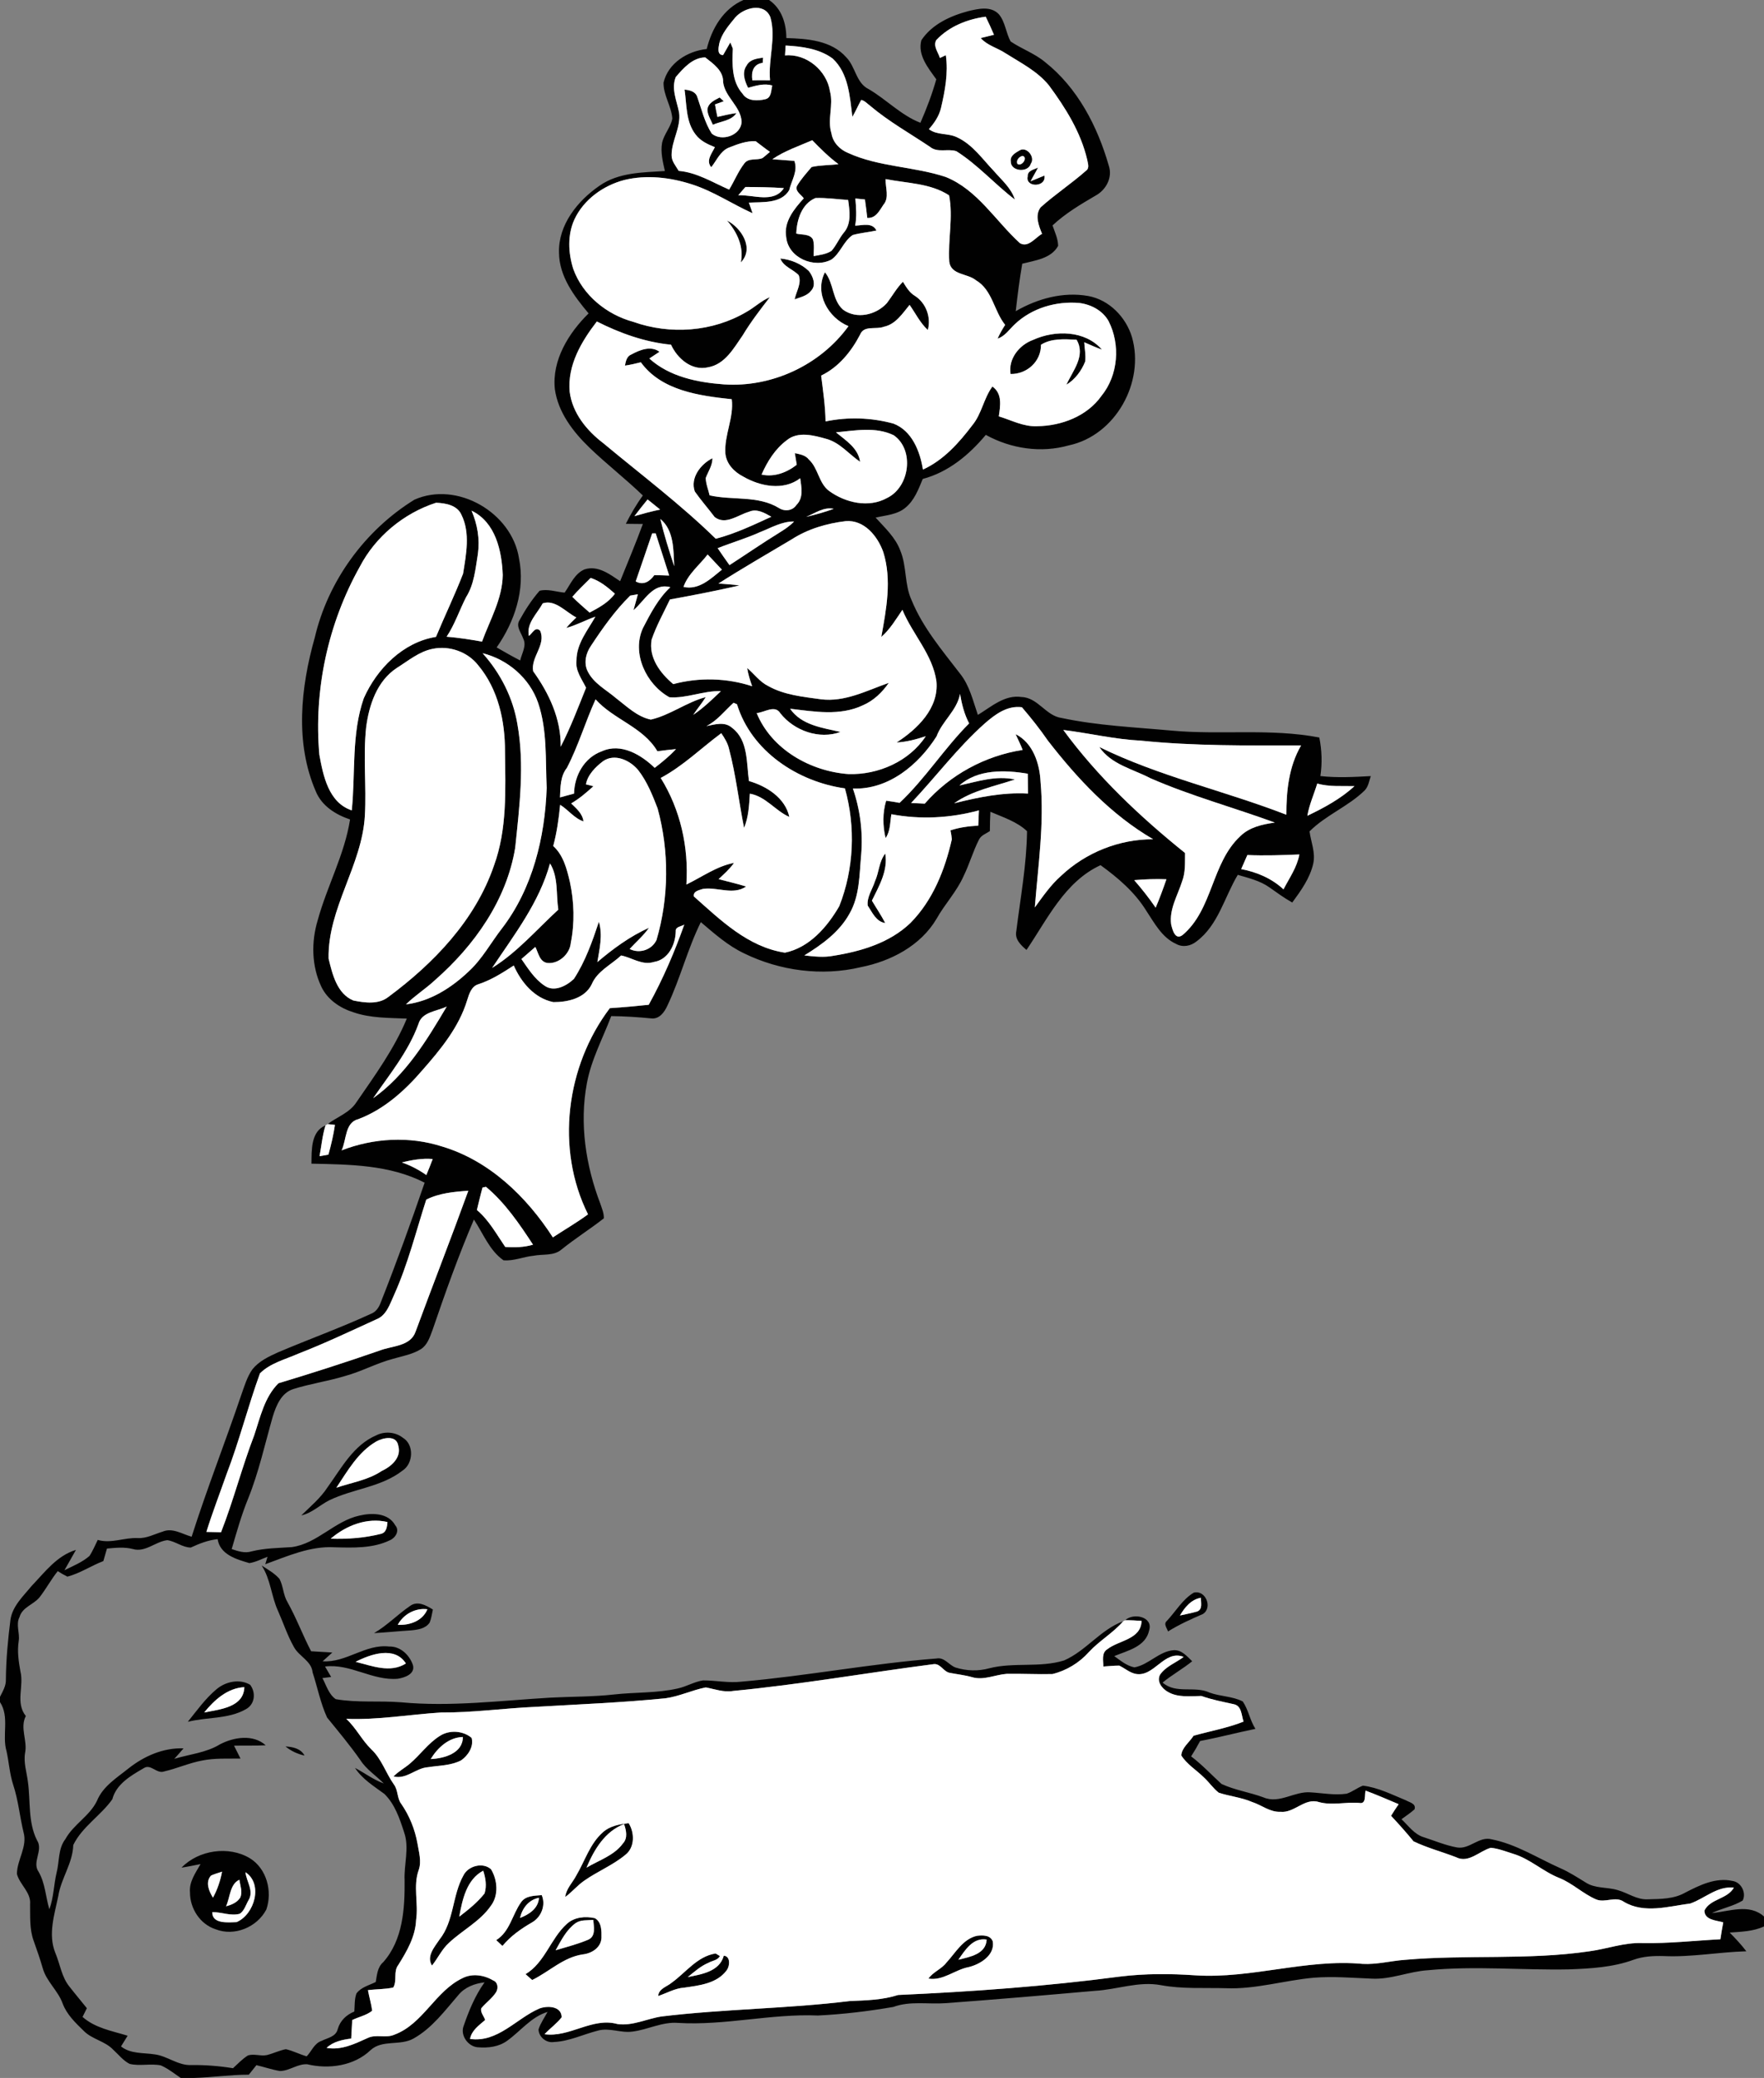 <?xml version="1.0" encoding="UTF-8" ?>
<!DOCTYPE svg PUBLIC "-//W3C//DTD SVG 1.1//EN" "http://www.w3.org/Graphics/SVG/1.1/DTD/svg11.dtd">
<svg width="580pt" height="683pt" viewBox="0 0 580 683" version="1.1" xmlns="http://www.w3.org/2000/svg">
<rect x="0" y="0" width="580" height="683" fill="#808080" stroke="none"/>
<g id="#010101ff">
<path fill="#010101" opacity="1.00" d=" M 244.43 0.00 L 252.86 0.00 C 257.02 2.82 258.52 7.68 258.55 12.51 C 265.43 12.71 273.33 13.28 278.21 18.80 C 281.32 21.89 281.43 27.28 285.65 29.31 C 291.49 32.73 296.24 37.87 302.63 40.36 C 304.66 35.71 306.47 30.96 307.85 26.07 C 305.21 22.37 301.63 18.09 302.94 13.23 C 306.42 7.97 312.53 5.20 318.44 3.64 C 321.69 2.86 325.78 1.91 328.40 4.66 C 330.56 7.20 330.70 10.78 332.31 13.64 C 335.94 16.09 340.18 17.55 343.58 20.38 C 354.29 28.83 360.86 41.52 364.56 54.43 C 365.88 58.29 363.71 62.38 360.28 64.26 C 355.30 67.17 350.31 70.13 346.07 74.09 C 346.81 76.29 347.88 78.45 347.91 80.81 C 345.63 85.01 340.29 85.60 336.11 86.68 C 335.22 91.86 334.56 97.07 333.97 102.29 C 341.12 98.14 349.56 95.83 357.81 97.29 C 364.69 98.55 370.20 104.21 372.18 110.78 C 376.48 125.62 366.74 143.14 351.43 146.39 C 342.27 148.98 332.42 147.50 324.13 142.94 C 318.64 149.50 311.84 155.19 303.40 157.42 C 302.00 160.78 300.67 164.41 297.78 166.81 C 295.04 169.17 291.26 169.35 287.90 170.13 C 290.93 173.47 294.42 176.64 296.02 180.97 C 298.20 186.19 297.34 192.14 299.74 197.29 C 303.42 206.29 309.78 213.76 315.64 221.39 C 318.80 225.32 319.91 230.32 321.52 234.98 C 325.94 232.31 330.31 228.27 335.90 229.10 C 341.32 229.30 343.89 235.34 349.12 236.00 C 360.92 238.51 373.02 239.02 385.01 240.12 C 401.24 241.65 417.68 239.30 433.79 242.41 C 434.63 246.59 434.77 250.86 434.14 255.08 C 439.65 255.70 445.19 255.39 450.71 255.09 C 450.18 256.68 449.93 258.47 448.76 259.75 C 443.34 265.07 435.91 267.91 430.57 273.27 C 431.05 276.77 432.58 280.23 431.80 283.82 C 430.72 288.64 427.76 292.73 424.89 296.65 C 422.26 295.17 419.82 293.39 417.36 291.65 C 414.27 289.47 410.54 288.60 406.98 287.55 C 402.58 294.88 400.56 304.09 393.42 309.42 C 391.53 310.96 388.91 311.48 386.72 310.26 C 382.00 308.13 379.53 303.31 376.80 299.20 C 373.04 293.17 367.56 288.50 361.86 284.37 C 350.09 289.80 344.42 302.07 337.51 312.23 C 335.65 310.66 333.55 308.69 334.17 305.98 C 335.52 295.08 337.55 284.20 337.69 273.20 C 334.35 270.03 329.78 268.62 325.64 266.82 C 325.51 268.94 325.49 271.05 325.47 273.17 C 324.23 274.01 322.60 274.52 321.90 275.95 C 319.92 279.82 318.75 284.04 316.83 287.95 C 314.58 293.05 310.66 297.13 307.95 301.97 C 302.71 310.86 292.87 315.96 283.01 317.90 C 270.21 320.95 256.42 319.11 244.64 313.35 C 239.32 310.82 234.88 306.87 230.43 303.09 C 226.06 311.91 223.70 321.56 219.48 330.44 C 218.52 332.62 216.80 335.09 214.07 334.73 C 209.72 334.31 205.35 334.02 200.97 333.98 C 198.19 341.30 194.38 348.31 192.96 356.09 C 190.49 369.34 192.59 383.13 197.38 395.62 C 197.89 397.18 198.61 398.76 198.54 400.45 C 194.02 403.99 189.14 407.05 184.66 410.66 C 182.09 412.89 178.51 412.13 175.42 412.75 C 172.11 413.07 168.88 414.55 165.54 414.24 C 160.91 410.99 158.86 405.41 155.82 400.85 C 150.73 412.74 146.39 424.93 142.21 437.17 C 141.34 439.44 140.57 442.05 138.40 443.44 C 135.64 445.16 132.38 445.71 129.31 446.60 C 123.83 448.04 118.82 450.83 113.35 452.30 C 107.78 454.00 101.99 454.81 96.44 456.56 C 92.49 457.81 90.79 462.01 89.68 465.63 C 87.09 474.66 85.10 483.88 81.57 492.61 C 79.37 497.99 77.81 503.59 76.18 509.16 C 78.27 509.86 80.49 510.62 82.70 509.92 C 87.05 508.83 91.53 508.82 95.97 508.51 C 104.34 507.35 110.02 499.93 118.19 498.15 C 122.22 497.20 127.67 497.20 129.95 501.34 C 131.50 503.10 130.06 505.45 128.22 506.25 C 122.58 508.98 116.10 508.73 109.99 508.57 C 102.01 508.11 94.55 511.48 87.22 514.14 C 87.40 513.53 87.78 512.30 87.96 511.69 C 85.99 512.43 84.08 513.46 81.98 513.77 C 77.72 512.52 72.36 510.99 71.55 505.89 C 68.44 506.23 65.54 507.35 62.73 508.66 C 60.00 508.64 57.69 506.60 54.99 506.23 C 51.08 506.71 47.76 510.35 43.67 509.14 C 40.88 508.41 38.00 508.74 35.17 508.99 C 34.77 510.35 34.38 511.73 33.98 513.11 C 29.96 514.63 26.34 517.13 22.16 518.22 C 21.07 517.68 20.01 517.08 18.99 516.41 C 16.81 519.12 15.17 522.22 13.04 524.96 C 11.09 527.41 7.35 528.21 6.43 531.48 C 5.12 533.98 6.59 536.75 6.15 539.39 C 5.63 542.74 6.12 546.09 6.72 549.39 C 7.92 554.29 5.01 559.69 8.49 564.03 C 6.48 567.96 9.07 572.04 8.26 576.10 C 7.69 579.31 8.78 582.46 9.17 585.62 C 10.08 592.04 9.15 598.88 12.17 604.87 C 14.34 608.19 10.39 612.02 12.71 615.26 C 14.88 619.03 15.00 623.46 16.23 627.55 C 17.66 623.70 17.66 619.53 18.60 615.57 C 19.57 611.86 19.04 607.68 21.50 604.48 C 24.17 599.64 29.47 596.91 31.87 591.94 C 33.80 587.14 38.41 584.35 42.26 581.25 C 47.40 577.19 53.70 574.42 60.35 574.66 C 59.36 575.82 58.34 576.97 57.31 578.11 C 62.32 576.58 67.75 576.13 72.30 573.35 C 76.87 570.96 83.21 569.93 87.37 573.65 C 83.90 573.83 80.42 573.69 76.95 573.78 C 77.66 575.19 78.38 576.60 79.08 578.02 C 74.86 578.09 70.59 577.81 66.43 578.67 C 62.16 579.47 58.18 581.28 53.96 582.25 C 51.54 583.16 49.55 579.61 47.25 581.18 C 43.06 583.61 38.24 586.36 36.93 591.40 C 33.15 596.75 27.00 600.43 24.09 606.43 C 23.92 612.43 20.08 617.37 19.16 623.21 C 17.91 629.28 15.74 635.79 18.18 641.86 C 19.77 645.59 20.24 649.87 22.91 653.07 C 24.75 655.44 26.69 657.72 28.56 660.07 C 28.09 661.01 27.61 661.96 27.14 662.93 C 31.29 666.61 36.85 667.54 41.97 669.11 C 41.25 670.28 40.52 671.44 39.79 672.63 C 42.94 675.14 47.09 674.66 50.84 675.24 C 55.06 675.77 58.54 678.97 62.92 678.75 C 67.51 678.70 72.08 679.06 76.61 679.79 C 78.20 678.33 79.69 676.74 81.53 675.59 C 83.53 674.96 85.68 675.90 87.73 675.48 C 89.86 674.95 91.84 673.95 93.99 673.54 C 96.35 674.07 98.51 675.23 100.84 675.89 C 102.47 674.20 103.33 671.61 105.73 670.81 C 107.70 669.81 110.44 669.47 111.04 666.95 C 111.83 664.17 113.87 662.24 116.50 661.17 C 116.66 659.18 116.51 657.13 117.19 655.24 C 118.68 653.17 121.36 652.55 123.54 651.46 C 123.95 649.14 124.10 646.56 126.02 644.92 C 132.51 637.60 133.12 627.28 133.03 617.97 C 132.79 612.70 134.68 607.33 132.85 602.19 C 131.41 597.72 129.82 592.99 126.39 589.64 C 122.92 587.08 119.13 584.78 116.72 581.09 C 119.90 582.74 122.78 584.98 126.19 586.20 C 123.65 583.60 120.47 581.63 118.48 578.51 C 115.08 573.66 111.27 569.11 107.54 564.52 C 105.38 559.81 104.39 554.63 102.79 549.71 C 102.43 545.90 98.31 544.46 96.65 541.36 C 94.52 537.62 93.19 533.49 91.45 529.57 C 89.19 524.71 89.02 519.13 86.03 514.57 C 88.09 515.90 90.30 517.11 91.91 518.99 C 93.16 521.36 93.11 524.23 94.51 526.57 C 97.44 531.79 99.52 537.43 102.29 542.74 C 104.62 542.89 106.94 543.01 109.27 543.16 C 108.21 544.12 107.14 545.07 106.08 546.04 C 113.87 546.56 120.16 540.27 127.99 541.19 C 131.64 541.08 134.63 543.97 135.76 547.25 C 136.62 550.20 133.08 551.43 130.80 551.78 C 122.53 552.53 115.20 546.72 106.87 547.76 C 107.53 548.91 108.21 550.05 108.88 551.20 C 108.16 551.29 106.73 551.47 106.01 551.56 C 107.29 553.93 108.07 556.90 110.39 558.49 C 117.48 559.73 124.72 558.95 131.87 559.52 C 148.25 561.06 164.65 558.95 181.00 557.99 C 187.96 557.63 194.95 557.73 201.89 556.95 C 208.87 556.17 215.99 556.55 222.87 554.97 C 225.72 554.36 228.27 552.75 231.15 552.33 C 235.36 552.30 239.55 553.25 243.76 552.74 C 265.24 550.88 286.46 546.77 307.96 545.12 C 310.52 544.64 311.99 547.28 314.17 548.09 C 317.76 549.21 321.64 549.36 325.27 548.34 C 333.32 546.28 341.88 548.23 349.85 545.77 C 357.07 542.64 361.84 535.63 369.31 532.88 C 365.98 536.73 361.46 539.28 358.02 543.01 C 354.87 546.54 350.61 549.13 346.02 550.24 C 341.02 550.36 336.01 550.08 331.00 550.17 C 327.21 550.44 323.46 552.39 319.65 551.27 C 317.23 550.57 314.73 550.32 312.28 549.84 C 310.22 549.48 309.21 546.69 306.98 546.98 C 284.99 549.82 263.12 553.68 241.04 555.79 C 237.96 556.32 235.03 555.18 232.06 554.63 C 227.54 555.50 223.32 557.61 218.73 558.21 C 204.54 559.62 190.28 560.19 176.04 561.02 C 165.69 561.47 155.40 562.96 145.02 562.87 C 134.62 563.52 124.30 565.38 113.84 564.96 C 117.06 567.90 118.95 571.92 122.06 574.95 C 125.49 578.14 126.84 582.76 129.50 586.51 C 130.95 588.41 130.49 591.07 131.97 592.96 C 134.64 596.84 136.43 601.28 137.26 605.92 C 137.72 608.76 138.66 611.77 137.68 614.61 C 135.75 619.92 137.65 625.60 136.81 631.08 C 136.58 636.55 133.77 641.36 130.94 645.88 C 129.28 648.01 130.64 651.05 129.30 653.27 C 126.57 653.88 123.74 653.77 120.98 654.14 C 121.39 656.40 122.08 658.62 122.37 660.91 C 120.47 662.43 117.97 662.90 115.81 663.96 C 115.68 665.98 115.58 668.02 115.47 670.05 C 112.57 670.42 109.60 671.03 107.38 673.10 C 112.15 673.97 116.55 671.83 120.75 669.93 C 123.55 668.48 126.83 670.03 129.67 668.77 C 139.17 665.24 143.11 654.41 152.14 650.16 C 155.31 648.56 159.19 649.16 162.15 650.94 C 163.71 651.50 163.88 653.48 163.14 654.76 C 161.84 656.83 159.76 658.24 158.22 660.12 C 157.91 661.50 159.14 662.67 159.51 663.95 C 157.49 665.71 155.07 667.33 154.55 670.17 C 163.64 671.46 169.70 663.50 177.28 660.20 C 179.88 659.17 184.66 659.31 184.67 663.05 C 183.05 665.15 180.84 666.68 179.04 668.62 C 187.35 669.77 194.73 662.96 203.02 665.27 C 207.99 665.97 212.66 663.53 217.49 662.79 C 238.07 660.30 258.87 660.25 279.45 657.71 C 284.80 657.50 290.17 657.37 295.31 655.72 C 319.68 654.63 344.06 652.87 368.25 649.67 C 376.47 648.66 384.78 648.69 393.03 649.26 C 411.50 650.45 429.56 643.78 448.03 645.50 C 452.72 645.76 457.30 644.50 461.95 644.17 C 482.12 642.40 502.50 644.32 522.58 641.36 C 528.41 640.58 534.05 638.43 540.01 638.66 C 548.59 638.83 557.11 637.86 565.66 637.41 C 565.95 635.55 566.24 633.69 566.60 631.85 C 564.32 631.18 560.43 631.12 560.41 627.97 C 562.37 624.04 567.90 624.29 570.10 620.44 C 564.59 619.85 560.56 623.99 555.76 625.66 C 548.58 626.58 540.61 629.10 533.92 625.09 C 531.12 623.10 527.70 625.60 524.72 624.27 C 520.45 622.42 517.05 619.02 512.71 617.27 C 507.33 615.16 503.05 610.94 497.46 609.29 C 495.06 608.54 492.69 607.59 490.18 607.34 C 486.39 608.41 482.88 612.53 478.76 610.44 C 474.12 608.64 469.25 607.37 464.77 605.22 C 462.41 602.33 459.92 599.55 457.38 596.83 C 458.17 595.53 459.01 594.26 459.88 593.01 C 456.27 591.48 452.67 589.92 449.00 588.55 C 448.59 589.89 449.33 593.06 446.95 592.60 C 442.51 592.20 438.05 593.52 433.67 592.32 C 428.99 590.79 425.58 596.00 421.01 595.51 C 417.55 595.68 414.81 593.28 411.66 592.28 C 408.16 590.77 404.34 590.41 400.75 589.25 C 398.87 587.81 397.56 585.78 395.82 584.20 C 393.37 581.77 390.27 579.94 388.40 576.98 C 388.56 574.44 391.12 572.61 392.45 570.51 C 397.93 568.97 403.57 567.98 408.88 565.87 C 408.16 563.82 408.32 560.66 405.64 560.14 C 402.06 559.35 398.46 558.67 395.01 557.44 C 391.32 557.48 387.32 558.04 383.98 556.09 C 382.09 555.01 380.25 552.73 381.40 550.49 C 383.27 547.71 386.61 546.56 389.19 544.60 C 382.70 542.06 379.45 551.58 373.16 550.13 C 371.25 549.65 369.75 548.28 368.00 547.46 C 366.25 547.46 364.51 547.65 362.77 547.76 C 362.80 545.83 362.10 543.33 364.06 542.09 C 367.91 539.08 375.16 538.92 375.35 532.76 C 373.55 532.62 371.76 532.53 369.96 532.55 C 372.65 530.00 379.18 531.38 377.85 535.83 C 376.74 541.27 370.73 542.52 366.36 544.34 C 368.42 545.79 370.45 547.56 373.00 548.04 C 377.73 547.19 381.09 542.71 385.99 542.39 C 388.56 542.29 390.30 544.42 391.99 546.03 C 388.88 548.55 385.35 550.49 382.26 553.04 C 386.69 556.90 392.74 554.02 397.71 556.33 C 401.25 557.64 405.24 557.50 408.62 559.25 C 410.48 561.96 410.97 565.45 412.79 568.25 C 406.70 569.50 400.70 571.09 394.60 572.24 C 393.68 573.97 392.69 575.65 391.64 577.30 C 395.24 580.01 398.30 583.33 401.63 586.36 C 405.99 588.39 410.87 589.09 415.39 590.76 C 420.65 593.04 425.62 588.66 430.93 589.12 C 434.87 589.36 438.84 590.14 442.79 589.56 C 444.69 588.93 446.26 587.63 448.12 586.92 C 453.10 587.51 457.67 589.86 462.26 591.74 C 463.48 592.45 465.69 592.79 465.09 594.71 C 463.75 595.90 462.25 596.89 460.81 597.95 C 463.10 600.09 465.01 602.95 468.16 603.88 C 471.77 605.05 475.31 606.55 479.06 607.23 C 483.18 607.96 486.34 603.44 490.49 604.57 C 498.56 606.16 505.56 610.73 512.99 614.03 C 515.91 615.30 518.58 617.04 521.29 618.70 C 524.43 620.80 528.38 620.19 531.86 621.24 C 535.23 622.17 538.26 624.52 541.91 624.27 C 546.02 624.17 550.37 624.19 554.05 622.10 C 558.81 619.64 564.13 617.00 569.64 618.24 C 572.48 618.64 574.26 622.10 573.00 624.67 C 569.86 626.59 566.15 627.22 562.85 628.80 C 568.53 628.29 575.12 625.55 580.00 629.93 L 580.00 633.19 C 576.47 634.85 572.52 634.92 568.71 635.21 C 570.64 637.16 572.53 639.17 574.19 641.36 C 565.09 641.61 556.09 643.36 546.98 642.93 C 543.65 642.84 540.28 643.01 537.13 644.14 C 530.36 646.62 523.09 647.04 515.96 647.30 C 500.45 647.62 484.90 646.09 469.43 647.59 C 463.21 648.00 457.32 650.69 451.04 650.35 C 444.67 650.10 438.29 649.54 431.92 650.05 C 422.26 650.92 412.80 653.91 403.03 653.50 C 395.92 653.30 388.76 653.80 381.73 652.50 C 374.40 651.11 367.24 653.97 359.96 654.36 C 343.62 655.81 327.29 657.21 310.94 658.41 C 305.19 658.84 299.29 657.61 293.73 659.65 C 285.56 661.06 277.27 662.06 268.99 662.47 C 253.57 661.81 238.37 665.83 222.94 664.90 C 217.74 664.48 213.03 667.12 207.98 667.75 C 204.12 668.32 200.28 666.32 196.46 667.47 C 191.65 668.70 187.06 670.99 182.02 671.19 C 179.60 671.56 177.10 669.48 177.07 667.03 C 177.73 664.96 179.03 663.18 180.03 661.29 C 174.62 662.93 171.18 667.60 166.76 670.76 C 164.00 672.79 160.41 673.20 157.09 672.91 C 154.02 672.68 151.44 669.23 152.33 666.23 C 154.09 661.09 156.14 656.02 159.32 651.57 C 156.08 651.95 152.87 653.13 150.73 655.72 C 146.27 660.87 142.06 666.62 136.01 670.01 C 131.60 672.54 125.70 670.29 121.82 673.87 C 116.41 679.05 108.11 680.19 101.04 678.50 C 97.87 678.28 95.17 680.69 92.05 680.71 C 89.42 680.28 86.90 679.40 84.31 678.79 C 83.47 679.82 82.65 680.87 81.81 681.92 C 75.69 681.91 69.62 682.85 63.50 683.00 L 59.44 683.00 C 57.30 681.56 55.27 679.91 52.90 678.87 C 49.51 678.17 45.99 679.18 42.62 678.37 C 40.48 677.29 39.00 675.31 37.25 673.74 C 34.54 670.85 30.27 670.32 27.51 667.50 C 24.81 664.87 21.95 662.14 20.60 658.53 C 19.08 654.26 15.23 651.27 14.03 646.85 C 13.14 643.79 12.10 640.79 11.03 637.81 C 9.67 634.00 9.96 629.92 9.89 625.96 C 10.28 622.00 6.50 619.51 5.56 615.94 C 5.60 611.27 9.07 606.99 7.75 602.28 C 6.49 597.10 6.03 591.75 4.35 586.68 C 3.18 583.11 2.96 579.34 2.17 575.69 C 0.56 570.34 3.24 564.43 0.00 559.46 L 0.00 557.73 C 0.88 555.92 2.02 554.13 1.93 552.04 C 1.99 545.45 2.61 538.89 3.44 532.36 C 4.11 527.88 7.63 524.67 10.36 521.32 C 14.71 516.79 18.67 511.34 24.97 509.43 C 23.74 511.67 22.43 513.87 21.19 516.11 C 24.00 514.71 27.00 513.52 29.39 511.45 C 30.51 509.79 31.25 507.92 32.14 506.15 C 36.59 507.44 40.88 505.32 45.33 505.54 C 48.20 505.70 50.77 504.24 53.44 503.44 C 56.70 502.03 59.91 504.24 63.01 505.10 C 68.02 489.37 74.08 474.00 79.37 458.37 C 80.40 455.52 81.24 452.52 83.03 450.03 C 85.18 447.37 88.37 445.87 91.43 444.49 C 101.54 440.19 111.90 436.47 121.89 431.87 C 123.57 431.27 124.57 429.78 125.16 428.17 C 130.31 415.15 135.07 401.98 139.62 388.73 C 128.14 382.83 114.98 382.75 102.40 382.48 C 102.48 378.07 102.16 371.92 107.02 369.91 C 106.00 373.20 105.69 376.65 105.06 380.03 C 105.79 379.90 107.25 379.64 107.98 379.51 C 108.88 376.29 109.65 373.03 110.13 369.73 C 109.53 369.66 108.33 369.53 107.73 369.46 C 110.91 367.08 115.02 365.73 117.23 362.24 C 123.28 353.44 129.65 344.72 133.76 334.80 C 127.87 334.54 121.83 334.68 116.19 332.72 C 111.81 331.35 107.67 328.56 105.66 324.32 C 102.45 317.59 102.31 309.62 104.44 302.55 C 107.50 291.32 113.28 280.93 115.10 269.35 C 110.37 267.76 105.78 264.90 103.82 260.08 C 96.91 244.10 98.88 225.88 103.50 209.55 C 107.85 190.94 120.02 174.26 136.26 164.24 C 150.29 158.00 168.29 168.48 170.64 183.49 C 172.76 193.82 169.21 204.35 163.30 212.80 C 165.85 214.28 168.42 215.74 171.04 217.09 C 171.55 214.75 173.25 212.23 172.02 209.87 C 171.37 207.94 169.50 205.87 170.84 203.82 C 172.71 200.41 174.86 197.11 177.41 194.18 C 180.11 193.48 182.93 194.56 185.65 194.79 C 187.56 192.07 188.97 188.48 192.23 187.14 C 196.61 185.75 200.48 188.75 203.90 191.03 C 206.42 184.77 209.05 178.56 211.37 172.23 C 209.50 172.21 207.64 172.20 205.77 172.17 C 207.40 168.93 209.25 165.80 211.36 162.85 C 205.72 157.41 199.50 152.60 193.84 147.16 C 188.43 141.94 183.48 135.52 182.43 127.87 C 181.45 118.32 186.98 109.46 193.53 103.01 C 188.75 97.32 183.84 90.80 183.80 83.01 C 183.55 73.88 189.92 65.99 197.10 61.06 C 203.37 56.65 211.28 56.69 218.61 56.21 C 217.95 53.21 217.15 50.11 217.68 47.02 C 218.27 44.12 220.55 41.86 221.06 38.96 C 220.75 34.88 218.10 31.29 218.17 27.16 C 219.68 20.72 226.08 16.77 232.37 16.11 C 234.03 9.37 237.82 2.88 244.43 0.00 M 241.75 5.74 C 239.63 8.36 237.22 11.04 236.47 14.42 C 236.22 15.79 235.73 18.00 237.74 18.13 C 238.58 16.75 239.30 15.32 240.13 13.94 C 240.34 14.45 240.75 15.47 240.95 15.98 C 240.73 21.05 240.54 26.80 244.17 30.83 C 245.74 33.31 249.11 33.22 251.64 32.61 C 253.70 32.13 253.50 29.70 253.92 28.09 C 251.23 27.32 248.56 28.14 245.97 28.86 C 244.84 26.61 243.87 23.80 245.49 21.53 C 246.53 19.50 248.90 19.25 250.90 18.95 C 250.87 19.38 250.80 20.24 250.77 20.66 C 247.69 21.05 246.93 23.65 247.37 26.39 C 249.31 26.38 251.25 26.34 253.19 26.39 C 252.54 19.48 255.25 12.40 253.29 5.63 C 251.25 0.67 244.56 2.52 241.75 5.74 M 307.84 13.18 C 306.73 15.15 308.48 17.18 309.04 19.06 C 309.52 18.83 310.50 18.37 310.99 18.14 C 311.83 24.00 310.71 29.87 309.38 35.56 C 308.74 38.19 307.20 40.45 305.42 42.45 C 308.12 44.53 311.75 43.67 314.70 45.14 C 319.79 47.50 323.01 52.28 326.78 56.21 C 329.30 59.15 332.48 61.77 333.68 65.58 C 327.07 60.54 321.52 54.16 314.44 49.69 C 311.63 48.77 308.26 50.33 305.76 48.25 C 299.19 43.84 292.22 39.94 286.16 34.82 C 285.20 34.12 284.37 33.11 283.17 32.84 C 282.15 34.68 281.31 36.61 280.26 38.42 C 279.42 31.77 279.03 24.10 273.76 19.23 C 269.37 15.99 263.62 15.25 258.31 14.97 C 258.26 15.78 258.16 17.41 258.11 18.22 C 265.14 17.53 271.85 23.18 272.90 30.05 C 274.11 34.62 271.95 39.30 273.38 43.84 C 273.84 46.77 276.05 49.10 278.73 50.22 C 288.90 54.90 300.43 54.68 310.96 58.17 C 321.40 62.38 327.32 72.62 335.34 79.92 C 338.12 81.55 340.41 78.07 342.63 76.86 C 341.53 74.16 340.17 70.78 342.16 68.15 C 346.92 63.87 352.31 60.34 357.10 56.10 C 358.33 55.23 357.65 53.62 357.46 52.44 C 355.35 43.43 350.34 35.44 344.90 28.08 C 341.10 23.38 335.58 20.64 330.56 17.47 C 327.91 15.72 324.61 14.95 322.45 12.51 C 323.90 12.15 325.36 11.78 326.82 11.43 C 325.95 9.43 325.07 7.44 324.10 5.49 C 318.07 6.29 312.05 8.68 307.84 13.18 M 222.19 25.32 C 220.63 29.19 222.54 33.16 223.28 36.97 C 223.96 41.85 220.80 46.19 220.82 51.01 C 220.78 53.00 222.22 54.53 223.15 56.16 C 229.18 56.69 234.32 59.97 239.74 62.32 C 241.47 59.50 242.70 56.36 244.73 53.73 C 246.15 51.78 248.81 52.81 250.73 51.95 C 251.55 51.30 252.36 50.62 253.15 49.91 C 251.54 48.80 250.02 47.57 248.45 46.40 C 245.39 46.27 242.39 47.43 239.59 48.54 C 236.79 49.71 235.65 52.75 233.85 54.96 C 232.00 52.76 234.08 50.42 235.05 48.37 C 232.69 47.43 230.29 46.32 228.73 44.23 C 225.45 40.04 225.82 34.44 225.08 29.45 C 226.72 29.61 228.60 30.03 229.23 31.78 C 230.67 35.87 231.66 40.20 234.02 43.91 C 237.25 46.65 243.66 44.56 243.84 40.00 C 243.58 34.97 238.35 31.92 237.76 26.99 C 237.90 23.25 234.51 20.93 231.88 18.87 C 227.73 18.91 224.70 22.41 222.19 25.32 M 253.94 52.34 C 256.35 52.52 258.76 52.69 261.17 52.88 C 262.46 56.17 260.22 59.37 259.48 62.52 C 256.80 67.00 250.73 66.35 246.23 66.60 C 246.64 67.76 247.06 68.92 247.44 70.09 C 240.73 67.07 234.57 62.86 227.53 60.61 C 220.38 58.30 212.58 57.37 205.21 59.18 C 198.35 60.99 191.95 65.56 188.89 72.08 C 186.53 77.20 186.82 83.16 188.50 88.43 C 191.62 97.05 199.48 103.41 208.21 105.78 C 220.32 110.10 234.35 109.10 245.46 102.51 C 248.11 101.04 250.31 98.84 253.13 97.68 C 249.99 101.73 246.86 105.80 244.21 110.20 C 241.26 114.43 238.37 119.78 232.79 120.73 C 227.46 121.98 222.72 117.86 220.63 113.30 C 212.06 112.46 203.88 109.53 196.24 105.67 C 191.13 112.29 186.52 120.10 187.31 128.78 C 188.20 135.77 192.91 141.53 198.36 145.67 C 210.79 156.02 223.76 165.76 235.34 177.08 C 241.69 175.43 247.66 172.58 253.61 169.85 C 251.41 168.59 248.79 167.04 246.22 168.23 C 242.65 169.25 238.58 172.70 234.99 169.96 C 232.86 167.13 230.49 164.46 228.45 161.55 C 226.86 157.09 230.39 152.54 234.25 150.61 C 234.26 153.00 232.86 154.96 232.04 157.10 C 232.09 159.06 232.88 160.92 233.32 162.82 C 240.85 164.52 249.20 162.79 256.06 166.95 C 257.97 168.21 260.61 167.93 261.90 165.93 C 264.27 163.58 263.50 160.12 263.11 157.19 C 257.60 161.39 249.95 159.88 244.36 156.64 C 241.41 155.13 238.81 152.46 238.50 149.02 C 238.10 142.98 241.35 137.31 240.60 131.22 C 229.95 130.09 217.49 128.42 210.71 119.08 C 208.98 119.51 207.25 119.92 205.48 120.17 C 205.75 118.75 206.06 117.10 207.59 116.51 C 210.32 115.02 214.04 113.52 216.83 115.63 C 215.73 116.37 214.62 117.11 213.50 117.84 C 220.12 123.85 229.38 125.71 238.03 126.34 C 253.77 127.41 269.72 120.00 278.98 107.20 C 272.28 104.46 267.70 96.37 271.24 89.49 C 274.22 93.08 273.56 98.59 277.20 101.79 C 281.67 105.05 288.10 103.54 291.62 99.61 C 293.39 97.28 294.80 94.69 296.88 92.61 C 297.95 94.33 298.99 96.16 300.79 97.23 C 304.45 99.54 306.22 104.30 305.06 108.46 C 302.53 106.13 301.03 102.98 299.07 100.21 C 296.72 103.05 294.49 106.60 290.60 107.40 C 288.07 108.41 284.06 106.83 282.82 109.94 C 279.92 115.52 275.76 120.68 269.99 123.45 C 270.62 128.46 271.36 133.46 271.44 138.52 C 278.78 136.98 286.49 137.25 293.73 139.22 C 299.84 141.53 302.51 148.34 303.46 154.34 C 310.23 151.26 315.32 145.55 319.73 139.73 C 322.81 135.99 323.43 130.94 326.30 127.05 C 329.61 129.36 328.92 133.39 328.40 136.85 C 332.53 138.10 336.55 140.30 340.98 140.09 C 348.97 140.00 357.41 136.84 362.15 130.13 C 367.68 123.35 368.45 113.27 364.49 105.53 C 362.58 102.10 358.79 100.10 354.99 99.60 C 347.32 98.89 339.25 101.24 333.63 106.61 C 331.85 108.28 330.44 110.51 328.01 111.30 C 328.70 109.72 329.56 108.23 330.49 106.78 C 326.78 102.21 326.34 95.32 320.88 92.11 C 318.11 89.82 312.68 90.45 312.12 86.02 C 311.64 78.79 313.47 71.35 312.06 64.21 C 305.93 60.19 298.18 60.25 291.19 58.86 C 291.08 61.67 292.51 64.96 290.44 67.34 C 289.14 69.29 287.92 71.83 285.16 71.62 C 284.92 69.60 284.69 67.58 284.39 65.56 C 283.34 65.45 282.29 65.34 281.24 65.24 C 281.49 68.21 281.74 71.21 281.17 74.17 C 283.59 74.09 286.82 73.03 288.17 75.77 C 285.58 76.34 282.92 76.54 280.37 77.25 C 277.32 79.29 276.33 83.23 273.36 85.32 C 267.65 88.35 259.18 84.73 258.51 77.99 C 257.59 72.94 261.12 68.67 264.28 65.19 C 263.44 63.96 261.35 62.90 262.03 61.15 C 263.35 58.87 265.17 56.92 266.85 54.90 C 269.74 54.23 272.75 54.35 275.69 53.96 C 272.54 51.64 269.79 48.88 267.07 46.09 C 262.63 48.03 257.97 49.57 253.94 52.34 M 242.74 64.18 C 247.66 63.96 254.45 66.92 257.74 61.83 C 253.53 61.53 249.31 61.49 245.09 61.46 C 244.30 62.37 243.52 63.27 242.74 64.18 M 261.82 76.78 C 263.64 77.26 266.21 76.78 267.29 78.70 C 267.82 80.48 267.52 82.36 267.53 84.18 C 269.51 83.81 271.62 83.58 273.37 82.48 C 275.01 80.67 275.90 78.32 277.47 76.44 C 280.02 73.46 279.37 69.30 278.87 65.73 C 275.29 65.50 271.72 64.96 268.13 65.09 C 263.62 66.94 261.96 72.27 261.82 76.78 M 274.86 142.11 C 278.08 144.77 282.15 147.24 282.80 151.78 C 279.11 149.29 276.22 145.51 271.75 144.27 C 267.60 143.09 262.36 141.66 258.69 144.70 C 254.87 147.53 252.28 151.70 250.40 155.99 C 254.61 156.89 258.69 155.33 261.97 152.76 C 261.76 151.49 261.53 150.22 261.34 148.95 C 263.01 149.31 264.84 149.58 265.95 151.04 C 269.08 153.90 269.15 158.81 272.63 161.39 C 278.02 165.27 285.64 167.06 291.72 163.65 C 299.11 160.05 300.75 147.89 293.87 143.07 C 287.92 140.17 281.16 141.52 274.86 142.11 M 208.60 169.65 C 211.40 168.84 214.20 168.06 217.06 167.49 C 215.70 166.37 214.31 165.26 212.93 164.16 C 211.46 165.97 209.99 167.78 208.60 169.65 M 143.37 165.25 C 132.75 168.68 123.44 176.38 118.28 186.31 C 107.84 204.96 103.13 226.78 105.00 248.07 C 106.27 255.02 108.03 263.81 115.66 266.36 C 116.92 254.09 115.49 241.33 119.61 229.51 C 123.92 219.81 132.52 211.06 143.35 209.34 C 146.25 202.38 149.54 195.58 152.26 188.56 C 153.26 182.24 154.69 175.23 151.73 169.22 C 150.34 166.02 146.47 165.36 143.37 165.25 M 265.07 169.88 C 268.14 169.18 271.17 168.32 274.13 167.25 C 270.84 166.53 267.97 168.71 265.07 169.88 M 155.05 167.86 C 156.97 172.33 157.81 177.19 157.13 182.04 C 156.34 186.90 155.93 192.05 153.23 196.31 C 151.04 200.61 149.53 205.24 146.85 209.28 C 150.76 209.59 154.63 210.20 158.49 210.89 C 161.10 203.73 165.19 196.82 165.30 189.00 C 165.00 181.05 162.94 171.64 155.05 167.86 M 217.11 170.57 C 218.37 175.82 219.97 180.99 221.68 186.11 C 221.42 180.78 221.65 174.31 217.11 170.57 M 249.87 174.92 C 245.35 176.96 240.57 178.34 235.97 180.18 C 237.24 182.06 238.53 183.91 239.85 185.75 C 245.30 182.23 250.63 178.55 256.15 175.14 C 257.91 174.06 259.66 172.92 261.09 171.41 C 257.04 171.36 253.52 173.49 249.87 174.92 M 260.31 177.28 C 252.25 182.07 244.12 186.76 236.22 191.80 C 238.52 191.99 240.84 192.10 243.13 192.43 C 235.55 194.17 227.92 195.66 220.27 197.04 C 218.20 201.39 215.83 205.64 214.26 210.20 C 213.18 216.10 217.09 221.30 221.37 224.86 C 229.87 222.59 238.93 222.82 247.30 225.55 C 246.62 223.60 245.98 221.62 245.68 219.57 C 247.99 221.52 249.80 224.12 252.57 225.48 C 257.85 228.45 264.00 229.02 269.89 229.84 C 277.78 230.85 285.01 226.97 292.23 224.45 C 290.07 227.56 287.26 230.29 283.75 231.80 C 276.22 235.40 267.72 233.89 259.78 232.95 C 263.51 238.38 270.44 239.22 276.35 240.58 C 269.37 243.15 261.09 240.18 256.57 234.44 C 254.78 231.52 251.34 234.21 248.79 234.37 C 253.68 246.33 266.48 253.53 278.99 254.43 C 288.75 254.72 298.95 250.27 304.40 241.98 C 301.28 243.01 298.10 243.87 294.81 244.04 C 301.62 239.62 308.71 232.83 307.90 223.98 C 306.67 215.14 300.03 208.48 296.71 200.44 C 294.58 203.55 292.64 206.85 289.77 209.35 C 291.43 200.21 293.28 190.56 290.42 181.45 C 288.57 176.24 284.16 170.79 278.05 171.29 C 271.84 172.03 265.60 173.86 260.31 177.28 M 214.43 175.32 C 212.66 180.59 210.82 185.83 209.02 191.10 C 211.54 192.50 213.63 191.14 215.14 189.05 C 216.77 189.06 218.40 189.12 220.03 189.18 C 218.55 184.56 217.05 179.95 215.59 175.32 C 215.30 175.32 214.72 175.32 214.43 175.32 M 224.73 192.91 C 229.83 194.06 233.74 190.16 237.36 187.24 C 235.78 185.59 234.22 183.92 232.67 182.25 C 229.98 185.74 226.22 188.65 224.73 192.91 M 188.18 196.17 C 189.99 197.98 191.93 199.66 193.86 201.35 C 196.93 199.71 200.09 198.03 202.18 195.14 C 199.80 193.03 197.29 190.93 194.20 189.96 C 192.18 192.01 190.05 193.97 188.18 196.17 M 208.29 200.55 C 208.75 198.80 209.30 197.07 209.72 195.32 C 209.10 195.43 207.84 195.66 207.21 195.77 C 202.21 200.68 198.13 206.47 194.28 212.31 C 192.63 214.71 191.86 217.96 193.24 220.67 C 195.18 224.63 199.31 226.70 202.54 229.47 C 206.08 232.17 209.50 235.60 213.99 236.52 C 220.33 235.07 225.73 230.80 232.05 229.13 C 230.79 231.15 229.25 232.98 227.93 234.96 C 231.26 232.73 234.15 229.93 237.04 227.17 C 231.29 226.96 225.82 229.61 220.10 229.18 C 212.47 224.97 207.59 214.71 211.41 206.41 C 213.90 201.63 216.42 196.73 220.41 193.01 C 214.66 191.42 211.96 197.50 208.29 200.55 M 178.45 198.31 C 176.62 201.70 173.01 204.85 173.89 209.03 C 175.05 208.20 176.02 205.74 177.60 207.32 C 179.63 211.94 174.44 216.00 175.30 220.62 C 180.52 227.87 184.50 236.32 184.35 245.45 C 187.58 239.19 190.07 232.58 192.70 226.05 C 191.29 223.19 189.09 220.39 189.55 217.00 C 189.57 211.55 193.22 207.20 195.76 202.69 C 192.53 203.82 189.50 205.50 186.19 206.40 C 187.19 205.16 188.35 204.05 189.50 202.95 C 186.04 201.21 182.59 196.95 178.45 198.31 M 142.29 213.26 C 137.82 214.13 134.26 217.18 130.49 219.53 C 123.94 223.81 121.30 231.80 120.37 239.20 C 119.36 248.79 120.51 258.44 119.97 268.05 C 119.06 284.45 107.71 298.50 108.04 315.08 C 109.28 320.19 110.80 326.63 116.18 328.85 C 119.92 329.60 124.46 330.24 127.68 327.69 C 142.63 316.62 156.26 302.45 162.40 284.55 C 166.80 272.54 166.18 259.56 166.04 247.00 C 166.07 237.02 163.81 226.55 157.28 218.73 C 153.84 214.26 147.80 212.13 142.29 213.26 M 158.67 214.70 C 164.54 221.23 168.67 229.33 170.12 238.02 C 172.53 251.47 170.79 265.16 169.40 278.62 C 166.59 295.84 155.97 310.79 143.07 322.11 C 140.02 324.96 136.46 327.20 133.48 330.12 C 141.44 329.17 148.51 324.64 154.20 319.20 C 158.60 315.14 161.43 309.79 165.08 305.11 C 175.13 291.99 179.17 275.25 179.75 259.00 C 179.32 249.66 179.98 239.99 176.93 231.01 C 174.13 222.88 166.95 216.75 158.67 214.70 M 307.93 242.05 C 301.98 251.40 292.11 259.63 280.43 259.18 C 282.84 266.17 283.77 273.59 283.15 280.97 C 282.55 287.49 282.69 294.46 279.31 300.31 C 275.98 306.36 270.22 310.49 264.47 314.03 C 267.63 314.39 270.87 314.77 274.02 314.15 C 283.12 312.71 292.57 309.89 299.36 303.36 C 306.72 295.92 310.68 285.92 312.96 275.87 C 312.88 274.88 312.73 273.90 312.51 272.93 C 315.46 271.94 318.55 271.55 321.65 271.38 C 321.73 269.70 321.80 268.03 321.87 266.36 C 312.51 268.90 302.63 269.44 293.09 267.62 C 292.62 270.26 292.79 273.17 291.18 275.47 C 290.22 271.42 290.16 267.18 291.37 263.18 C 292.84 263.37 294.31 263.62 295.78 263.89 C 304.24 255.93 310.45 245.98 318.65 237.77 C 317.06 234.75 316.22 231.42 315.66 228.07 C 314.66 233.55 309.81 236.97 307.93 242.05 M 186.39 252.40 C 184.19 255.16 184.29 258.77 184.12 262.10 C 185.67 261.70 187.21 261.28 188.75 260.84 C 188.85 254.90 192.13 248.98 197.92 246.92 C 204.19 244.10 210.80 248.07 215.26 252.38 C 217.73 250.49 220.15 248.51 222.27 246.22 C 220.22 246.40 218.18 246.66 216.15 246.93 C 211.48 238.96 201.80 236.54 195.82 229.87 C 192.45 237.28 190.15 245.18 186.39 252.40 M 241.19 230.99 C 238.27 233.63 235.84 236.86 232.26 238.66 C 235.07 238.11 238.30 237.06 240.73 239.25 C 246.07 243.29 245.40 250.77 246.26 256.72 C 252.04 258.38 258.20 262.26 259.53 268.52 C 254.89 266.45 251.76 261.77 246.55 260.87 C 246.32 264.66 246.13 268.54 244.65 272.10 C 242.92 263.49 241.97 254.72 239.72 246.22 C 239.30 244.29 238.25 242.60 237.15 240.99 C 230.53 245.91 224.58 251.78 217.24 255.70 C 223.73 266.12 226.49 278.52 225.68 290.73 C 230.84 288.24 235.62 284.72 241.34 283.62 C 239.92 285.65 238.06 287.28 236.27 288.96 C 239.28 289.77 242.33 290.44 245.31 291.39 C 241.03 294.33 235.82 291.45 231.12 292.17 C 229.88 292.60 227.85 292.88 228.14 294.65 C 236.93 302.44 245.93 311.28 258.08 313.13 C 266.13 311.48 272.00 304.67 275.95 297.85 C 280.79 285.60 281.36 271.80 277.81 259.13 C 262.32 256.96 247.05 246.94 242.32 231.48 C 242.04 231.36 241.47 231.11 241.19 230.99 M 323.79 237.78 C 314.89 245.69 307.73 255.30 299.57 263.93 C 301.06 264.00 302.56 264.08 304.06 264.15 C 312.31 254.68 323.86 248.42 336.25 246.49 C 335.57 244.72 334.70 243.04 333.94 241.32 C 339.64 244.13 341.86 251.03 342.13 256.98 C 343.38 270.77 341.32 284.52 340.25 298.25 C 342.92 294.62 345.48 290.85 348.89 287.86 C 357.00 280.21 368.00 275.81 379.16 275.85 C 365.33 267.82 354.27 255.96 344.54 243.43 C 341.91 239.61 339.02 235.98 336.00 232.46 C 331.19 231.82 327.19 234.81 323.79 237.78 M 349.61 239.93 C 360.88 255.30 374.84 268.46 389.64 280.37 C 389.58 283.48 389.83 286.70 388.68 289.67 C 387.23 294.30 384.39 298.81 385.07 303.84 C 385.49 305.61 386.39 309.17 388.83 307.33 C 398.84 298.90 398.29 283.64 407.83 274.82 C 410.85 271.85 415.13 270.93 419.17 270.37 C 405.58 265.40 391.55 261.60 378.27 255.80 C 372.48 252.77 365.31 251.26 361.45 245.53 C 381.09 255.18 402.61 259.91 422.95 267.79 C 422.94 259.97 423.77 251.89 427.80 245.02 C 410.22 245.02 392.61 245.23 375.10 243.44 C 366.51 243.01 358.13 240.98 349.61 239.93 M 198.23 250.23 C 195.77 252.11 193.19 254.69 192.66 257.81 C 193.27 257.96 194.50 258.27 195.11 258.42 C 192.82 260.49 190.48 262.53 187.79 264.07 C 189.52 265.75 191.53 267.42 191.85 269.98 C 188.79 268.97 186.86 266.16 184.17 264.53 C 183.73 269.09 183.09 273.65 181.90 278.08 C 185.26 281.13 186.38 285.64 187.38 289.89 C 188.80 296.48 188.99 303.37 187.66 310.00 C 187.34 313.58 183.68 316.89 180.04 316.52 C 177.41 316.21 177.01 313.16 176.02 311.24 C 174.49 312.56 172.98 313.90 171.44 315.22 C 173.64 318.37 175.75 321.78 179.01 323.95 C 182.15 326.23 186.26 324.08 188.71 321.74 C 192.46 315.98 194.75 309.46 196.91 302.98 C 198.23 307.35 197.13 311.87 196.41 316.23 C 201.59 311.82 207.14 307.76 213.38 304.95 C 211.57 307.55 209.14 309.59 207.03 311.92 C 210.29 313.55 214.31 312.23 215.86 308.97 C 219.97 294.96 220.06 279.79 216.22 265.71 C 214.54 261.34 212.75 256.88 209.86 253.15 C 207.18 249.89 202.07 247.49 198.23 250.23 M 315.47 258.17 C 321.45 256.86 327.50 254.82 333.69 256.21 C 326.95 258.47 319.68 259.81 313.72 264.03 C 321.64 262.04 329.76 260.37 338.00 260.84 C 337.98 258.66 337.97 256.48 337.93 254.31 C 330.44 253.04 321.46 252.77 315.47 258.17 M 433.11 257.55 C 432.03 261.08 430.48 264.47 429.86 268.13 C 435.37 265.50 440.84 262.54 445.36 258.39 C 441.26 258.29 437.11 258.67 433.11 257.55 M 410.13 281.04 C 409.44 282.57 408.76 284.12 408.10 285.66 C 413.23 286.63 418.16 288.72 422.01 292.32 C 423.93 288.59 426.47 285.07 427.23 280.85 C 421.53 281.08 415.83 281.30 410.13 281.04 M 180.84 283.80 C 177.33 296.63 169.05 307.27 161.80 318.15 C 170.07 313.02 176.46 305.52 183.57 298.99 C 182.80 293.96 183.64 288.27 180.84 283.80 M 372.92 289.29 C 375.44 292.17 377.80 295.18 379.98 298.34 C 381.29 295.27 382.43 292.14 383.52 289.00 C 379.98 288.86 376.44 288.99 372.92 289.29 M 222.18 306.09 C 222.11 310.48 219.73 315.46 214.97 316.19 C 211.14 317.39 207.78 314.74 204.22 314.05 C 200.92 317.13 196.35 319.19 194.54 323.55 C 192.28 328.16 186.63 329.41 181.95 329.38 C 175.74 328.14 171.36 322.88 168.92 317.35 C 165.27 319.72 161.57 322.09 157.40 323.47 C 155.00 324.12 154.26 326.66 153.60 328.75 C 150.90 337.65 144.85 344.96 138.82 351.82 C 133.06 358.52 126.23 364.66 117.86 367.83 C 113.35 368.92 113.98 374.65 112.32 378.11 C 122.79 374.05 134.60 373.38 145.34 376.83 C 160.89 381.47 173.15 393.34 181.78 406.71 C 185.62 404.18 189.63 401.87 193.34 399.14 C 182.59 377.61 186.10 350.39 200.51 331.37 C 204.78 331.09 209.06 330.71 213.30 330.26 C 217.95 321.85 221.78 312.95 224.99 303.90 C 224.05 304.53 222.04 304.55 222.18 306.09 M 137.58 336.59 C 134.27 345.64 128.09 353.13 122.70 360.96 C 133.38 353.41 140.34 341.89 146.89 330.83 C 143.68 332.42 138.70 332.54 137.58 336.59 M 132.14 382.09 C 135.02 383.06 137.69 384.49 140.18 386.22 C 140.91 384.47 141.61 382.71 142.27 380.95 C 138.85 380.67 135.45 381.24 132.14 382.09 M 158.65 390.33 C 157.97 392.77 157.41 395.25 156.80 397.71 C 160.76 401.04 163.23 405.64 166.12 409.85 C 169.19 410.07 172.28 409.99 175.26 409.11 C 170.78 402.27 166.12 395.39 159.79 390.09 C 159.51 390.15 158.93 390.27 158.65 390.33 M 140.15 394.30 C 136.78 404.76 134.13 415.50 129.60 425.56 C 128.20 428.58 127.12 432.37 123.70 433.67 C 115.18 437.56 106.72 441.58 97.99 444.97 C 93.71 446.86 88.90 448.01 85.48 451.39 C 81.51 462.31 78.68 473.65 74.50 484.51 C 72.28 490.85 69.85 497.11 67.86 503.52 C 69.47 503.54 71.07 503.59 72.68 503.62 C 76.79 493.15 79.55 482.23 83.59 471.74 C 85.58 465.81 86.97 459.19 91.57 454.65 C 102.74 451.29 113.85 447.72 124.88 443.89 C 128.89 442.33 134.92 442.57 136.62 437.76 C 142.33 422.27 148.36 406.90 153.98 391.39 C 149.28 391.70 144.42 392.15 140.15 394.30 M 108.73 505.75 C 114.27 505.93 119.86 505.51 125.24 504.16 C 127.05 503.74 127.29 501.80 127.40 500.27 C 120.68 498.69 113.82 501.39 108.73 505.75 M 116.92 546.22 C 122.26 547.53 128.32 550.03 133.46 546.76 C 129.76 540.93 121.83 543.69 116.92 546.22 Z" />
<path fill="#010101" opacity="1.00" d=" M 232.59 36.04 C 232.81 33.86 234.93 32.93 236.62 32.04 C 236.96 32.35 237.63 32.97 237.97 33.28 C 237.25 33.54 235.81 34.06 235.09 34.32 C 235.32 35.70 235.59 37.07 235.89 38.43 C 237.96 37.97 240.02 37.44 242.13 37.17 C 240.52 39.71 236.97 39.85 234.39 41.01 C 233.71 39.39 232.66 37.84 232.59 36.04 Z" />
<path fill="#010101" opacity="1.00" d=" M 335.40 49.34 C 337.67 48.19 340.44 51.71 338.95 53.77 C 338.05 56.94 332.21 56.36 332.34 53.01 C 332.07 51.11 334.04 50.14 335.40 49.34 M 336.26 51.24 C 335.16 51.38 333.95 52.75 334.53 53.86 C 335.90 54.89 338.09 51.81 336.26 51.24 Z" />
<path fill="#010101" opacity="1.00" d=" M 337.90 58.00 C 337.80 56.02 339.95 55.77 341.30 55.08 C 340.54 56.62 339.63 58.07 338.85 59.59 C 340.38 59.00 341.87 58.31 343.41 57.70 C 344.11 61.64 337.04 61.72 337.90 58.00 Z" />
<path fill="#010101" opacity="1.00" d=" M 239.05 72.49 C 243.77 74.89 248.09 81.64 243.59 86.24 C 244.63 81.08 242.35 76.29 239.05 72.49 Z" />
<path fill="#010101" opacity="1.00" d=" M 256.58 84.97 C 260.00 85.28 263.40 86.68 265.92 89.05 C 267.29 90.77 268.46 93.69 266.70 95.54 C 265.40 97.26 263.17 97.68 261.28 98.39 C 261.79 95.79 263.65 93.12 262.61 90.45 C 260.73 88.46 257.61 87.70 256.58 84.97 Z" />
<path fill="#010101" opacity="1.00" d=" M 339.68 111.72 C 346.89 108.42 356.79 108.54 362.31 114.91 C 360.33 114.21 358.42 113.32 356.50 112.50 C 356.62 114.61 357.07 116.73 356.80 118.85 C 355.57 121.91 353.49 124.71 350.64 126.45 C 352.73 121.81 357.06 116.95 353.98 111.67 C 350.07 111.48 345.69 111.13 342.27 113.32 C 342.33 118.81 337.65 123.02 332.27 122.93 C 331.46 117.92 335.15 113.36 339.68 111.72 Z" />
<path fill="#010101" opacity="1.00" d=" M 287.67 289.71 C 289.04 286.74 288.99 283.17 291.07 280.55 C 292.03 286.13 289.03 291.22 286.68 296.02 C 288.13 298.48 289.74 300.84 291.06 303.38 C 288.05 302.96 286.81 299.89 285.30 297.66 C 284.97 294.84 286.85 292.32 287.67 289.71 Z" />
<path fill="#010101" opacity="1.00" d=" M 123.69 471.78 C 126.47 470.36 129.99 470.64 132.46 472.57 C 136.22 474.82 135.92 481.04 132.37 483.35 C 125.37 488.83 116.06 489.32 108.25 493.13 C 105.14 494.70 102.57 497.32 99.07 498.09 C 102.11 495.12 105.42 492.37 107.75 488.77 C 112.28 482.51 116.23 474.98 123.69 471.78 M 123.73 473.79 C 117.78 477.22 114.29 483.44 110.59 489.00 C 115.59 487.28 120.99 486.51 125.47 483.51 C 128.62 482.04 132.06 479.13 130.96 475.22 C 130.39 471.61 126.04 472.51 123.73 473.79 Z" />
<path fill="#010101" opacity="1.00" d=" M 392.51 523.48 C 396.44 522.48 398.79 528.47 395.50 530.51 C 391.57 532.20 387.68 533.97 384.04 536.23 C 383.69 535.11 382.46 533.76 383.69 532.74 C 386.59 529.64 388.79 525.70 392.51 523.48 M 387.96 530.99 C 389.84 530.57 391.75 530.21 393.61 529.68 C 395.55 528.94 394.78 526.73 394.87 525.16 C 391.61 525.73 389.55 528.32 387.96 530.99 Z" />
<path fill="#010101" opacity="1.00" d=" M 134.79 527.88 C 137.25 526.04 140.11 527.66 142.33 529.03 C 142.02 530.45 141.83 531.93 141.28 533.30 C 139.94 535.34 137.28 535.69 135.05 535.89 C 131.02 536.14 127.01 536.56 122.98 536.78 C 127.28 534.29 130.72 530.67 134.79 527.88 M 130.78 534.05 C 134.67 534.28 138.95 532.79 140.53 528.94 C 136.54 528.45 132.68 530.55 130.78 534.05 Z" />
<path fill="#010101" opacity="1.00" d=" M 71.22 555.20 C 74.20 552.70 78.78 551.71 82.25 553.76 C 84.22 556.39 83.82 560.23 80.78 561.83 C 75.03 565.08 68.03 564.35 61.75 565.93 C 64.74 562.22 67.54 558.27 71.22 555.20 M 67.13 562.87 C 72.15 561.85 80.14 561.24 80.34 554.54 C 74.77 554.84 70.47 558.76 67.13 562.87 Z" />
<path fill="#010101" opacity="1.00" d=" M 144.59 570.59 C 147.72 568.53 152.22 568.81 155.06 571.21 C 155.85 574.06 153.89 577.05 151.59 578.62 C 148.24 580.35 144.40 580.27 140.77 580.85 C 136.71 581.10 133.67 584.95 129.41 583.90 C 130.95 582.23 133.00 581.19 134.72 579.72 C 138.15 576.83 140.75 573.00 144.59 570.59 M 141.61 578.18 C 145.96 577.99 152.23 576.29 152.18 570.92 C 147.55 571.06 143.91 574.42 141.61 578.18 Z" />
<path fill="#010101" opacity="1.00" d=" M 93.87 574.04 C 96.29 574.18 98.86 574.69 100.13 577.02 C 97.83 576.53 95.69 575.52 93.87 574.04 Z" />
<path fill="#010101" opacity="1.00" d=" M 198.24 602.23 C 200.56 600.13 203.72 599.59 206.71 599.26 C 208.67 602.38 208.76 607.19 205.66 609.62 C 201.55 613.05 196.50 615.06 192.14 618.12 C 189.85 619.68 188.09 621.88 185.85 623.51 C 186.16 620.76 188.27 618.80 189.48 616.45 C 192.32 611.67 193.95 605.99 198.24 602.23 M 192.84 613.87 C 196.95 611.42 201.92 609.90 204.84 605.89 C 206.48 604.13 205.89 601.56 205.19 599.54 C 198.89 601.93 195.33 607.97 192.84 613.87 Z" />
<path fill="#010101" opacity="1.00" d=" M 59.68 613.87 C 65.28 608.06 75.25 606.59 82.19 610.80 C 87.71 614.22 89.62 621.65 87.58 627.61 C 84.54 633.44 77.07 636.59 70.84 634.10 C 65.76 632.44 62.44 627.26 62.47 622.00 C 62.15 618.50 64.31 615.57 65.94 612.70 C 63.86 613.10 61.78 613.56 59.68 613.87 M 69.39 616.47 C 67.43 618.61 68.70 621.63 70.03 623.73 C 71.48 621.06 72.46 618.17 73.01 615.19 C 71.80 615.58 70.56 615.94 69.39 616.47 M 80.70 615.37 C 81.03 618.46 83.60 621.58 81.69 624.61 C 80.83 626.11 80.33 628.05 78.83 629.03 C 75.84 629.84 72.81 628.46 69.79 628.48 C 69.73 632.45 74.99 631.86 77.79 631.77 C 83.71 629.25 86.58 619.20 80.70 615.37 M 74.32 626.57 C 76.11 626.10 77.96 625.35 78.98 623.72 C 79.84 621.83 78.96 619.76 78.71 617.85 C 75.56 619.26 75.66 623.74 74.32 626.57 Z" />
<path fill="#010101" opacity="1.00" d=" M 152.38 616.42 C 153.92 613.27 158.79 611.98 161.46 614.41 C 163.59 617.96 164.00 622.95 161.41 626.39 C 157.86 631.54 152.07 634.39 147.60 638.60 C 145.27 640.71 143.98 643.63 142.03 646.05 C 140.13 642.98 142.86 639.98 144.49 637.52 C 149.34 631.45 148.66 623.02 152.38 616.42 M 151.00 629.99 C 153.99 627.69 156.98 625.31 159.33 622.34 C 160.09 619.86 159.67 617.27 158.88 614.87 C 153.39 617.77 152.02 624.40 151.00 629.99 Z" />
<path fill="#010101" opacity="1.00" d=" M 171.30 625.28 C 172.81 623.03 175.73 623.12 178.12 622.90 C 179.53 626.18 177.99 630.12 174.94 631.86 C 171.32 633.95 167.88 636.36 165.20 639.61 C 164.69 639.13 163.67 638.17 163.16 637.69 C 167.66 634.87 168.42 629.32 171.30 625.28 M 170.98 630.40 C 173.96 629.25 177.01 627.30 177.21 623.77 C 173.83 624.45 171.73 627.16 170.98 630.40 Z" />
<path fill="#010101" opacity="1.00" d=" M 186.36 632.37 C 188.83 630.10 192.43 629.77 195.59 630.47 C 197.87 631.78 197.80 634.70 197.76 637.00 C 197.58 640.20 194.49 642.09 191.57 642.39 C 185.21 643.34 180.55 648.09 174.98 650.80 C 174.43 650.32 173.34 649.36 172.80 648.88 C 179.19 645.05 181.01 637.20 186.36 632.37 M 189.22 632.13 C 186.18 634.35 184.49 637.82 182.69 641.02 C 186.31 639.93 190.00 639.01 193.47 637.52 C 195.99 636.36 195.22 633.23 195.07 631.05 C 193.11 631.23 190.92 630.92 189.22 632.13 Z" />
<path fill="#010101" opacity="1.00" d=" M 311.14 645.13 C 314.16 641.89 316.56 637.34 321.21 636.27 C 323.07 636.06 325.63 635.96 326.41 638.10 C 327.21 642.64 322.27 645.66 318.45 646.57 C 313.93 647.43 310.04 651.14 305.28 650.33 C 306.80 648.14 309.52 647.25 311.14 645.13 M 315.11 644.14 C 318.82 643.20 324.19 642.34 324.41 637.51 C 319.88 636.77 317.32 640.97 315.11 644.14 Z" />
<path fill="#010101" opacity="1.00" d=" M 220.78 651.74 C 225.49 648.38 229.21 643.03 235.29 642.08 C 235.64 642.29 236.34 642.71 236.69 642.92 C 236.02 644.33 234.20 644.42 232.97 645.13 C 230.39 646.20 228.29 648.11 226.13 649.84 C 230.65 648.93 236.58 648.04 237.98 642.81 C 240.28 642.98 240.01 646.35 238.80 647.78 C 235.56 652.00 229.86 652.60 224.97 653.31 C 221.92 653.51 219.25 655.11 216.41 656.06 C 216.59 653.63 219.19 653.06 220.78 651.74 Z" />
</g>
<g id="#ffffffff">
<path fill="#ffffff" opacity="1.00" d=" M 241.75 5.74 C 244.56 2.52 251.25 0.67 253.29 5.63 C 255.25 12.40 252.54 19.48 253.19 26.39 C 251.25 26.34 249.31 26.38 247.37 26.39 C 246.93 23.65 247.69 21.05 250.77 20.66 C 250.80 20.24 250.87 19.38 250.90 18.95 C 248.90 19.25 246.53 19.50 245.49 21.53 C 243.87 23.80 244.84 26.61 245.97 28.86 C 248.56 28.14 251.23 27.32 253.92 28.09 C 253.50 29.70 253.70 32.13 251.64 32.61 C 249.11 33.22 245.74 33.31 244.17 30.83 C 240.54 26.80 240.73 21.05 240.95 15.98 C 240.75 15.47 240.34 14.45 240.13 13.94 C 239.30 15.32 238.58 16.75 237.74 18.13 C 235.73 18.00 236.22 15.79 236.47 14.42 C 237.22 11.04 239.63 8.36 241.75 5.74 Z" />
<path fill="#ffffff" opacity="1.00" d=" M 307.84 13.18 C 312.05 8.68 318.07 6.29 324.10 5.49 C 325.07 7.44 325.95 9.43 326.82 11.43 C 325.36 11.78 323.90 12.15 322.45 12.51 C 324.61 14.95 327.91 15.72 330.56 17.47 C 335.58 20.64 341.10 23.38 344.90 28.08 C 350.34 35.44 355.35 43.43 357.46 52.44 C 357.65 53.62 358.33 55.23 357.10 56.10 C 352.31 60.34 346.92 63.87 342.16 68.15 C 340.17 70.78 341.53 74.16 342.63 76.86 C 340.41 78.07 338.12 81.55 335.34 79.92 C 327.32 72.62 321.40 62.38 310.96 58.17 C 300.43 54.68 288.90 54.90 278.73 50.22 C 276.05 49.10 273.84 46.77 273.38 43.84 C 271.95 39.30 274.11 34.62 272.90 30.05 C 271.85 23.18 265.14 17.53 258.11 18.22 C 258.16 17.41 258.26 15.78 258.31 14.97 C 263.62 15.25 269.37 15.99 273.76 19.23 C 279.03 24.10 279.42 31.77 280.26 38.42 C 281.31 36.61 282.15 34.68 283.17 32.84 C 284.37 33.11 285.20 34.12 286.16 34.82 C 292.22 39.94 299.19 43.84 305.76 48.25 C 308.26 50.33 311.63 48.77 314.44 49.69 C 321.52 54.16 327.07 60.54 333.68 65.58 C 332.48 61.77 329.30 59.15 326.78 56.21 C 323.01 52.28 319.79 47.50 314.70 45.14 C 311.75 43.67 308.12 44.53 305.42 42.45 C 307.20 40.45 308.74 38.19 309.38 35.56 C 310.71 29.87 311.83 24.00 310.99 18.14 C 310.50 18.37 309.52 18.83 309.04 19.06 C 308.48 17.18 306.73 15.15 307.84 13.18 M 335.40 49.34 C 334.04 50.14 332.07 51.11 332.34 53.01 C 332.21 56.36 338.05 56.94 338.95 53.77 C 340.44 51.71 337.67 48.19 335.40 49.34 M 337.90 58.00 C 337.04 61.72 344.11 61.64 343.41 57.70 C 341.87 58.31 340.38 59.00 338.85 59.59 C 339.63 58.07 340.54 56.62 341.30 55.08 C 339.95 55.77 337.80 56.02 337.90 58.00 Z" />
<path fill="#ffffff" opacity="1.00" d=" M 222.19 25.32 C 224.70 22.41 227.73 18.91 231.88 18.87 C 234.51 20.93 237.90 23.25 237.76 26.99 C 238.35 31.92 243.58 34.97 243.84 40.00 C 243.66 44.56 237.25 46.65 234.02 43.91 C 231.66 40.20 230.67 35.87 229.23 31.78 C 228.60 30.03 226.72 29.61 225.08 29.45 C 225.82 34.44 225.45 40.04 228.73 44.23 C 230.29 46.32 232.69 47.43 235.05 48.37 C 234.08 50.42 232.00 52.76 233.85 54.96 C 235.65 52.75 236.79 49.71 239.59 48.54 C 242.39 47.43 245.39 46.27 248.45 46.40 C 250.02 47.57 251.54 48.80 253.15 49.91 C 252.36 50.62 251.55 51.30 250.73 51.95 C 248.81 52.81 246.15 51.78 244.73 53.73 C 242.70 56.36 241.47 59.50 239.74 62.32 C 234.32 59.97 229.18 56.69 223.15 56.16 C 222.22 54.53 220.78 53.00 220.82 51.01 C 220.80 46.19 223.96 41.85 223.28 36.97 C 222.54 33.16 220.63 29.19 222.19 25.32 M 232.59 36.04 C 232.66 37.84 233.71 39.39 234.39 41.01 C 236.97 39.85 240.52 39.71 242.13 37.17 C 240.02 37.44 237.96 37.97 235.89 38.43 C 235.59 37.07 235.32 35.70 235.09 34.32 C 235.81 34.06 237.25 33.54 237.97 33.28 C 237.63 32.97 236.96 32.35 236.62 32.04 C 234.93 32.93 232.81 33.86 232.59 36.04 Z" />
<path fill="#ffffff" opacity="1.00" d=" M 253.94 52.34 C 257.97 49.57 262.63 48.03 267.07 46.09 C 269.79 48.88 272.54 51.64 275.69 53.96 C 272.75 54.35 269.74 54.23 266.85 54.90 C 265.17 56.92 263.35 58.87 262.03 61.15 C 261.35 62.90 263.44 63.96 264.28 65.19 C 261.12 68.67 257.59 72.94 258.51 77.99 C 259.18 84.73 267.65 88.35 273.36 85.32 C 276.33 83.23 277.32 79.29 280.37 77.25 C 282.92 76.54 285.58 76.34 288.17 75.77 C 286.82 73.03 283.59 74.09 281.17 74.17 C 281.74 71.21 281.49 68.21 281.24 65.24 C 282.29 65.34 283.34 65.45 284.39 65.56 C 284.69 67.58 284.92 69.60 285.16 71.62 C 287.92 71.83 289.14 69.29 290.44 67.34 C 292.51 64.96 291.08 61.67 291.19 58.86 C 298.18 60.25 305.93 60.19 312.06 64.21 C 313.47 71.35 311.64 78.79 312.12 86.02 C 312.68 90.45 318.11 89.82 320.88 92.11 C 326.34 95.32 326.78 102.21 330.49 106.78 C 329.56 108.23 328.70 109.72 328.01 111.30 C 330.44 110.51 331.85 108.28 333.63 106.61 C 339.25 101.24 347.32 98.89 354.99 99.60 C 358.79 100.10 362.58 102.10 364.49 105.53 C 368.45 113.27 367.68 123.35 362.15 130.13 C 357.41 136.84 348.97 140.00 340.98 140.09 C 336.55 140.30 332.53 138.10 328.40 136.85 C 328.92 133.39 329.61 129.36 326.30 127.05 C 323.43 130.94 322.81 135.99 319.73 139.73 C 315.32 145.55 310.23 151.26 303.46 154.34 C 302.51 148.34 299.84 141.53 293.73 139.22 C 286.49 137.25 278.78 136.98 271.44 138.52 C 271.36 133.46 270.62 128.46 269.99 123.45 C 275.76 120.68 279.92 115.52 282.82 109.94 C 284.06 106.83 288.07 108.41 290.60 107.40 C 294.49 106.60 296.72 103.05 299.07 100.21 C 301.03 102.98 302.53 106.13 305.06 108.46 C 306.22 104.30 304.45 99.54 300.79 97.23 C 298.99 96.16 297.95 94.33 296.88 92.61 C 294.80 94.69 293.39 97.28 291.62 99.61 C 288.10 103.54 281.67 105.05 277.20 101.79 C 273.56 98.59 274.22 93.08 271.24 89.49 C 267.70 96.37 272.28 104.46 278.98 107.20 C 269.72 120.00 253.77 127.41 238.03 126.34 C 229.38 125.71 220.12 123.85 213.50 117.84 C 214.62 117.11 215.73 116.37 216.83 115.63 C 214.04 113.52 210.32 115.02 207.59 116.51 C 206.06 117.10 205.75 118.75 205.48 120.17 C 207.25 119.92 208.98 119.51 210.71 119.08 C 217.49 128.42 229.95 130.09 240.60 131.22 C 241.35 137.31 238.10 142.98 238.50 149.02 C 238.81 152.46 241.41 155.13 244.36 156.64 C 249.95 159.88 257.60 161.39 263.11 157.19 C 263.50 160.12 264.27 163.58 261.90 165.93 C 260.61 167.93 257.97 168.21 256.06 166.95 C 249.20 162.79 240.85 164.52 233.32 162.82 C 232.88 160.92 232.09 159.06 232.04 157.10 C 232.86 154.96 234.26 153.00 234.25 150.61 C 230.39 152.54 226.86 157.09 228.45 161.55 C 230.49 164.46 232.86 167.13 234.99 169.96 C 238.58 172.70 242.65 169.25 246.22 168.23 C 248.79 167.04 251.41 168.59 253.61 169.85 C 247.66 172.58 241.69 175.43 235.34 177.08 C 223.76 165.76 210.79 156.02 198.36 145.67 C 192.91 141.53 188.20 135.77 187.31 128.78 C 186.52 120.10 191.13 112.29 196.24 105.67 C 203.88 109.53 212.06 112.46 220.63 113.30 C 222.72 117.86 227.46 121.98 232.79 120.73 C 238.37 119.78 241.26 114.43 244.21 110.20 C 246.86 105.80 249.99 101.73 253.13 97.68 C 250.31 98.84 248.11 101.04 245.46 102.51 C 234.35 109.10 220.32 110.10 208.21 105.78 C 199.48 103.41 191.62 97.05 188.50 88.43 C 186.82 83.16 186.53 77.20 188.89 72.08 C 191.95 65.56 198.35 60.99 205.21 59.18 C 212.58 57.37 220.38 58.30 227.53 60.61 C 234.57 62.86 240.73 67.07 247.44 70.09 C 247.06 68.92 246.64 67.76 246.23 66.60 C 250.73 66.35 256.80 67.00 259.48 62.52 C 260.22 59.37 262.46 56.17 261.17 52.88 C 258.76 52.69 256.35 52.52 253.94 52.34 M 239.05 72.49 C 242.35 76.29 244.63 81.08 243.59 86.24 C 248.09 81.64 243.77 74.89 239.05 72.49 M 256.58 84.97 C 257.61 87.70 260.73 88.46 262.61 90.45 C 263.65 93.12 261.79 95.79 261.28 98.39 C 263.17 97.68 265.40 97.26 266.70 95.54 C 268.46 93.69 267.29 90.77 265.92 89.05 C 263.40 86.68 260.00 85.28 256.58 84.97 M 339.68 111.72 C 335.15 113.36 331.46 117.92 332.27 122.93 C 337.65 123.02 342.33 118.81 342.27 113.32 C 345.69 111.13 350.07 111.48 353.98 111.67 C 357.06 116.95 352.73 121.81 350.64 126.45 C 353.49 124.71 355.57 121.91 356.80 118.85 C 357.07 116.73 356.62 114.61 356.50 112.50 C 358.42 113.32 360.33 114.21 362.31 114.91 C 356.79 108.54 346.89 108.42 339.68 111.72 Z" />
<path fill="#ffffff" opacity="1.00" d=" M 336.26 51.24 C 338.09 51.81 335.90 54.89 334.53 53.86 C 333.95 52.75 335.16 51.38 336.26 51.24 Z" />
<path fill="#ffffff" opacity="1.00" d=" M 242.74 64.18 C 243.52 63.27 244.30 62.37 245.09 61.46 C 249.31 61.49 253.53 61.53 257.74 61.83 C 254.45 66.92 247.66 63.96 242.74 64.18 Z" />
<path fill="#ffffff" opacity="1.00" d=" M 261.82 76.78 C 261.96 72.27 263.62 66.94 268.13 65.09 C 271.72 64.96 275.29 65.50 278.87 65.73 C 279.37 69.30 280.02 73.46 277.47 76.44 C 275.90 78.32 275.01 80.67 273.37 82.48 C 271.62 83.58 269.51 83.81 267.53 84.18 C 267.52 82.36 267.82 80.48 267.29 78.70 C 266.21 76.78 263.64 77.26 261.82 76.78 Z" />
<path fill="#ffffff" opacity="1.00" d=" M 274.86 142.11 C 281.16 141.52 287.92 140.17 293.87 143.07 C 300.75 147.89 299.11 160.05 291.72 163.65 C 285.64 167.06 278.02 165.27 272.63 161.39 C 269.15 158.81 269.08 153.90 265.95 151.04 C 264.84 149.58 263.01 149.31 261.34 148.95 C 261.53 150.22 261.76 151.49 261.97 152.76 C 258.69 155.33 254.61 156.89 250.40 155.99 C 252.28 151.70 254.87 147.53 258.69 144.70 C 262.36 141.66 267.60 143.09 271.75 144.27 C 276.22 145.51 279.11 149.29 282.80 151.78 C 282.15 147.24 278.08 144.77 274.86 142.11 Z" />
<path fill="#ffffff" opacity="1.00" d=" M 208.60 169.65 C 209.99 167.78 211.46 165.97 212.93 164.16 C 214.31 165.26 215.70 166.37 217.06 167.49 C 214.20 168.06 211.40 168.84 208.60 169.65 Z" />
<path fill="#ffffff" opacity="1.00" d=" M 143.37 165.25 C 146.47 165.36 150.34 166.02 151.73 169.22 C 154.69 175.23 153.26 182.24 152.26 188.56 C 149.54 195.58 146.25 202.38 143.35 209.34 C 132.52 211.06 123.92 219.81 119.61 229.51 C 115.49 241.33 116.92 254.09 115.66 266.36 C 108.03 263.81 106.27 255.02 105.00 248.07 C 103.13 226.78 107.84 204.96 118.28 186.31 C 123.44 176.38 132.75 168.68 143.37 165.25 Z" />
<path fill="#ffffff" opacity="1.00" d=" M 265.07 169.88 C 267.97 168.71 270.84 166.53 274.13 167.25 C 271.17 168.32 268.14 169.18 265.07 169.88 Z" />
<path fill="#ffffff" opacity="1.00" d=" M 155.05 167.86 C 162.94 171.64 165.00 181.05 165.30 189.00 C 165.19 196.82 161.10 203.73 158.49 210.89 C 154.63 210.20 150.76 209.59 146.85 209.28 C 149.53 205.24 151.04 200.61 153.23 196.31 C 155.93 192.05 156.34 186.90 157.13 182.04 C 157.81 177.19 156.97 172.33 155.05 167.86 Z" />
<path fill="#ffffff" opacity="1.00" d=" M 217.11 170.57 C 221.65 174.31 221.42 180.78 221.68 186.11 C 219.97 180.99 218.37 175.82 217.11 170.57 Z" />
<path fill="#ffffff" opacity="1.00" d=" M 249.87 174.92 C 253.52 173.49 257.04 171.36 261.09 171.41 C 259.66 172.92 257.91 174.06 256.15 175.14 C 250.63 178.55 245.30 182.23 239.85 185.75 C 238.53 183.91 237.24 182.06 235.97 180.18 C 240.57 178.34 245.35 176.96 249.87 174.92 Z" />
<path fill="#ffffff" opacity="1.00" d=" M 260.31 177.28 C 265.60 173.86 271.84 172.03 278.05 171.29 C 284.16 170.79 288.57 176.24 290.42 181.45 C 293.28 190.56 291.43 200.21 289.77 209.35 C 292.64 206.85 294.58 203.55 296.71 200.44 C 300.03 208.48 306.67 215.14 307.90 223.98 C 308.71 232.83 301.62 239.62 294.81 244.04 C 298.10 243.87 301.28 243.01 304.40 241.98 C 298.95 250.27 288.75 254.72 278.99 254.43 C 266.48 253.53 253.68 246.33 248.79 234.37 C 251.34 234.21 254.78 231.52 256.57 234.44 C 261.09 240.18 269.37 243.15 276.35 240.58 C 270.44 239.22 263.51 238.38 259.78 232.95 C 267.72 233.89 276.22 235.40 283.75 231.80 C 287.26 230.29 290.07 227.56 292.23 224.45 C 285.01 226.97 277.78 230.85 269.89 229.84 C 264.00 229.02 257.85 228.45 252.57 225.48 C 249.80 224.12 247.99 221.52 245.68 219.57 C 245.98 221.62 246.62 223.60 247.30 225.55 C 238.93 222.82 229.87 222.59 221.37 224.86 C 217.09 221.30 213.18 216.10 214.26 210.20 C 215.83 205.64 218.20 201.39 220.27 197.04 C 227.92 195.66 235.55 194.17 243.13 192.43 C 240.84 192.10 238.52 191.99 236.22 191.80 C 244.12 186.76 252.25 182.07 260.31 177.28 Z" />
<path fill="#ffffff" opacity="1.00" d=" M 214.43 175.32 C 214.72 175.32 215.30 175.32 215.59 175.32 C 217.05 179.95 218.55 184.56 220.03 189.18 C 218.40 189.12 216.77 189.06 215.14 189.05 C 213.63 191.14 211.54 192.50 209.02 191.10 C 210.82 185.83 212.66 180.59 214.43 175.32 Z" />
<path fill="#ffffff" opacity="1.00" d=" M 224.73 192.91 C 226.22 188.65 229.98 185.74 232.67 182.25 C 234.22 183.92 235.78 185.59 237.36 187.24 C 233.74 190.16 229.83 194.06 224.73 192.91 Z" />
<path fill="#ffffff" opacity="1.00" d=" M 188.18 196.17 C 190.05 193.97 192.18 192.01 194.20 189.96 C 197.29 190.93 199.80 193.03 202.18 195.14 C 200.09 198.03 196.93 199.71 193.86 201.35 C 191.93 199.66 189.99 197.98 188.18 196.17 Z" />
<path fill="#ffffff" opacity="1.00" d=" M 208.29 200.55 C 211.96 197.50 214.66 191.42 220.41 193.01 C 216.42 196.73 213.90 201.63 211.41 206.41 C 207.59 214.71 212.47 224.97 220.10 229.18 C 225.82 229.61 231.29 226.96 237.04 227.17 C 234.15 229.93 231.26 232.73 227.93 234.96 C 229.25 232.98 230.79 231.15 232.05 229.13 C 225.73 230.80 220.33 235.07 213.99 236.52 C 209.50 235.60 206.08 232.17 202.54 229.47 C 199.31 226.70 195.18 224.63 193.24 220.67 C 191.86 217.96 192.63 214.71 194.28 212.31 C 198.13 206.47 202.21 200.68 207.21 195.77 C 207.84 195.66 209.10 195.43 209.72 195.32 C 209.30 197.07 208.75 198.80 208.29 200.55 Z" />
<path fill="#ffffff" opacity="1.00" d=" M 178.45 198.31 C 182.59 196.95 186.04 201.21 189.50 202.95 C 188.35 204.05 187.19 205.16 186.19 206.40 C 189.50 205.50 192.53 203.82 195.76 202.69 C 193.22 207.20 189.57 211.55 189.55 217.00 C 189.09 220.39 191.29 223.19 192.70 226.05 C 190.07 232.58 187.58 239.19 184.35 245.45 C 184.50 236.32 180.52 227.87 175.30 220.62 C 174.44 216.00 179.63 211.94 177.60 207.32 C 176.02 205.74 175.05 208.20 173.89 209.03 C 173.01 204.85 176.62 201.70 178.45 198.31 Z" />
<path fill="#ffffff" opacity="1.00" d=" M 142.29 213.26 C 147.80 212.13 153.84 214.26 157.28 218.73 C 163.81 226.55 166.07 237.02 166.04 247.00 C 166.18 259.56 166.80 272.54 162.40 284.55 C 156.26 302.45 142.63 316.62 127.68 327.69 C 124.46 330.24 119.92 329.60 116.18 328.85 C 110.80 326.63 109.28 320.19 108.04 315.08 C 107.71 298.50 119.06 284.45 119.97 268.05 C 120.51 258.44 119.36 248.79 120.37 239.20 C 121.30 231.80 123.94 223.81 130.49 219.53 C 134.26 217.18 137.82 214.13 142.29 213.26 Z" />
<path fill="#ffffff" opacity="1.00" d=" M 158.67 214.70 C 166.95 216.75 174.13 222.88 176.93 231.01 C 179.98 239.99 179.32 249.66 179.75 259.00 C 179.17 275.25 175.13 291.99 165.08 305.11 C 161.43 309.79 158.60 315.14 154.20 319.20 C 148.51 324.64 141.44 329.17 133.48 330.12 C 136.46 327.20 140.02 324.96 143.07 322.11 C 155.97 310.79 166.59 295.84 169.40 278.62 C 170.79 265.16 172.53 251.47 170.12 238.02 C 168.67 229.33 164.54 221.23 158.67 214.70 Z" />
<path fill="#ffffff" opacity="1.00" d=" M 307.93 242.05 C 309.81 236.97 314.66 233.55 315.66 228.07 C 316.22 231.42 317.06 234.75 318.65 237.77 C 310.45 245.98 304.24 255.93 295.78 263.89 C 294.31 263.62 292.84 263.37 291.37 263.18 C 290.16 267.18 290.22 271.42 291.18 275.47 C 292.79 273.17 292.62 270.26 293.09 267.62 C 302.63 269.44 312.51 268.90 321.87 266.36 C 321.80 268.03 321.73 269.70 321.65 271.38 C 318.55 271.55 315.46 271.94 312.51 272.93 C 312.73 273.90 312.88 274.88 312.96 275.87 C 310.68 285.92 306.72 295.92 299.36 303.36 C 292.57 309.89 283.12 312.71 274.02 314.15 C 270.87 314.77 267.63 314.39 264.47 314.03 C 270.22 310.49 275.98 306.36 279.31 300.31 C 282.69 294.46 282.55 287.49 283.15 280.97 C 283.77 273.59 282.84 266.17 280.43 259.18 C 292.11 259.63 301.98 251.40 307.93 242.05 M 287.67 289.71 C 286.85 292.32 284.97 294.84 285.30 297.66 C 286.81 299.89 288.05 302.96 291.06 303.38 C 289.74 300.84 288.13 298.48 286.68 296.02 C 289.03 291.22 292.03 286.13 291.07 280.55 C 288.99 283.17 289.04 286.74 287.67 289.71 Z" />
<path fill="#ffffff" opacity="1.00" d=" M 186.39 252.40 C 190.15 245.18 192.45 237.28 195.82 229.87 C 201.80 236.54 211.48 238.96 216.15 246.93 C 218.18 246.66 220.22 246.40 222.27 246.22 C 220.15 248.51 217.73 250.49 215.26 252.38 C 210.80 248.07 204.19 244.10 197.92 246.92 C 192.13 248.98 188.85 254.90 188.75 260.84 C 187.21 261.28 185.67 261.70 184.12 262.10 C 184.29 258.77 184.19 255.16 186.39 252.40 Z" />
<path fill="#ffffff" opacity="1.00" d=" M 241.19 230.99 C 241.47 231.11 242.04 231.36 242.32 231.48 C 247.05 246.94 262.32 256.96 277.81 259.13 C 281.36 271.80 280.79 285.60 275.95 297.85 C 272.00 304.67 266.13 311.48 258.08 313.13 C 245.93 311.28 236.93 302.44 228.14 294.65 C 227.85 292.88 229.88 292.60 231.12 292.17 C 235.82 291.45 241.03 294.33 245.31 291.39 C 242.33 290.44 239.28 289.77 236.27 288.96 C 238.06 287.28 239.92 285.65 241.34 283.62 C 235.62 284.72 230.84 288.24 225.68 290.73 C 226.49 278.52 223.73 266.12 217.24 255.70 C 224.58 251.78 230.53 245.91 237.15 240.99 C 238.25 242.60 239.30 244.29 239.72 246.22 C 241.97 254.72 242.92 263.49 244.65 272.10 C 246.13 268.54 246.32 264.66 246.55 260.87 C 251.76 261.77 254.89 266.45 259.53 268.52 C 258.20 262.26 252.04 258.38 246.26 256.72 C 245.40 250.77 246.07 243.29 240.73 239.25 C 238.30 237.06 235.07 238.11 232.26 238.66 C 235.84 236.86 238.27 233.63 241.19 230.99 Z" />
<path fill="#ffffff" opacity="1.00" d=" M 323.79 237.78 C 327.19 234.81 331.19 231.82 336.00 232.46 C 339.02 235.98 341.91 239.61 344.54 243.43 C 354.27 255.96 365.33 267.82 379.16 275.85 C 368.00 275.81 357.00 280.21 348.89 287.86 C 345.48 290.85 342.92 294.62 340.25 298.25 C 341.32 284.52 343.38 270.77 342.13 256.98 C 341.86 251.03 339.64 244.13 333.94 241.32 C 334.70 243.04 335.57 244.72 336.25 246.49 C 323.86 248.42 312.31 254.68 304.06 264.15 C 302.56 264.08 301.06 264.00 299.57 263.93 C 307.73 255.30 314.89 245.69 323.79 237.78 Z" />
<path fill="#ffffff" opacity="1.00" d=" M 349.61 239.93 C 358.13 240.98 366.51 243.01 375.10 243.44 C 392.61 245.23 410.22 245.02 427.80 245.02 C 423.77 251.89 422.94 259.97 422.95 267.79 C 402.61 259.91 381.09 255.18 361.45 245.53 C 365.31 251.26 372.48 252.77 378.27 255.80 C 391.55 261.60 405.58 265.40 419.17 270.37 C 415.13 270.93 410.85 271.85 407.83 274.82 C 398.29 283.64 398.84 298.90 388.83 307.33 C 386.39 309.17 385.49 305.61 385.07 303.84 C 384.39 298.81 387.23 294.30 388.68 289.67 C 389.83 286.70 389.58 283.48 389.64 280.37 C 374.84 268.46 360.88 255.30 349.61 239.93 Z" />
<path fill="#ffffff" opacity="1.00" d=" M 198.23 250.23 C 202.07 247.49 207.18 249.89 209.86 253.15 C 212.75 256.88 214.54 261.34 216.22 265.71 C 220.06 279.79 219.97 294.96 215.86 308.97 C 214.31 312.23 210.29 313.55 207.03 311.92 C 209.14 309.59 211.57 307.55 213.38 304.95 C 207.14 307.76 201.59 311.82 196.41 316.23 C 197.13 311.87 198.23 307.35 196.91 302.98 C 194.75 309.46 192.46 315.98 188.71 321.74 C 186.26 324.08 182.15 326.23 179.01 323.95 C 175.75 321.78 173.64 318.37 171.44 315.22 C 172.98 313.90 174.49 312.56 176.02 311.24 C 177.01 313.16 177.41 316.21 180.04 316.52 C 183.68 316.89 187.34 313.58 187.66 310.00 C 188.99 303.37 188.80 296.48 187.38 289.89 C 186.38 285.64 185.26 281.13 181.90 278.08 C 183.09 273.65 183.73 269.09 184.17 264.53 C 186.86 266.16 188.79 268.97 191.85 269.98 C 191.53 267.42 189.52 265.75 187.79 264.07 C 190.48 262.53 192.82 260.49 195.11 258.42 C 194.50 258.27 193.27 257.96 192.66 257.81 C 193.19 254.69 195.77 252.11 198.23 250.23 Z" />
<path fill="#ffffff" opacity="1.00" d=" M 315.47 258.17 C 321.46 252.77 330.44 253.04 337.93 254.31 C 337.97 256.48 337.98 258.66 338.00 260.84 C 329.76 260.37 321.64 262.04 313.72 264.03 C 319.68 259.81 326.95 258.47 333.69 256.21 C 327.50 254.82 321.45 256.86 315.47 258.17 Z" />
<path fill="#ffffff" opacity="1.00" d=" M 433.11 257.55 C 437.11 258.67 441.26 258.29 445.36 258.39 C 440.84 262.54 435.37 265.50 429.86 268.13 C 430.48 264.47 432.03 261.08 433.11 257.55 Z" />
<path fill="#ffffff" opacity="1.00" d=" M 410.13 281.04 C 415.83 281.30 421.53 281.08 427.23 280.85 C 426.47 285.07 423.93 288.59 422.01 292.32 C 418.16 288.72 413.23 286.63 408.10 285.66 C 408.76 284.12 409.44 282.57 410.13 281.04 Z" />
<path fill="#ffffff" opacity="1.00" d=" M 180.84 283.80 C 183.64 288.27 182.80 293.96 183.57 298.99 C 176.46 305.52 170.07 313.02 161.80 318.15 C 169.05 307.27 177.33 296.63 180.84 283.80 Z" />
<path fill="#ffffff" opacity="1.00" d=" M 372.92 289.29 C 376.44 288.99 379.98 288.86 383.52 289.00 C 382.43 292.14 381.29 295.27 379.98 298.34 C 377.80 295.18 375.44 292.17 372.92 289.29 Z" />
<path fill="#ffffff" opacity="1.00" d=" M 222.18 306.09 C 222.04 304.55 224.05 304.53 224.99 303.90 C 221.78 312.95 217.95 321.85 213.30 330.26 C 209.06 330.71 204.78 331.09 200.51 331.37 C 186.10 350.39 182.59 377.61 193.34 399.14 C 189.63 401.87 185.62 404.18 181.78 406.71 C 173.15 393.34 160.89 381.47 145.34 376.83 C 134.60 373.38 122.79 374.05 112.32 378.11 C 113.98 374.65 113.35 368.92 117.86 367.83 C 126.23 364.66 133.06 358.52 138.82 351.82 C 144.85 344.96 150.90 337.65 153.60 328.75 C 154.26 326.66 155.00 324.12 157.40 323.47 C 161.57 322.09 165.27 319.72 168.92 317.35 C 171.36 322.88 175.74 328.14 181.95 329.38 C 186.63 329.41 192.28 328.16 194.54 323.55 C 196.35 319.19 200.92 317.13 204.22 314.05 C 207.78 314.74 211.14 317.39 214.97 316.19 C 219.73 315.46 222.11 310.48 222.18 306.09 Z" />
<path fill="#ffffff" opacity="1.00" d=" M 137.58 336.59 C 138.70 332.54 143.68 332.42 146.89 330.83 C 140.34 341.89 133.38 353.41 122.70 360.96 C 128.09 353.13 134.27 345.64 137.58 336.59 Z" />
<path fill="#ffffff" opacity="1.00" d=" M 107.02 369.91 L 107.73 369.46 C 108.33 369.53 109.53 369.66 110.13 369.73 C 109.65 373.03 108.88 376.29 107.98 379.51 C 107.25 379.64 105.79 379.90 105.06 380.03 C 105.69 376.65 106.00 373.20 107.02 369.91 Z" />
<path fill="#ffffff" opacity="1.00" d=" M 132.14 382.09 C 135.45 381.24 138.85 380.67 142.27 380.95 C 141.61 382.71 140.91 384.47 140.18 386.22 C 137.69 384.49 135.02 383.06 132.14 382.09 Z" />
<path fill="#ffffff" opacity="1.00" d=" M 158.65 390.33 C 158.93 390.27 159.51 390.15 159.79 390.09 C 166.12 395.39 170.78 402.27 175.26 409.11 C 172.28 409.99 169.19 410.07 166.12 409.85 C 163.23 405.64 160.76 401.04 156.80 397.71 C 157.41 395.25 157.97 392.77 158.65 390.33 Z" />
<path fill="#ffffff" opacity="1.00" d=" M 140.15 394.30 C 144.42 392.15 149.28 391.70 153.98 391.39 C 148.36 406.90 142.33 422.27 136.62 437.76 C 134.92 442.57 128.89 442.33 124.88 443.89 C 113.85 447.72 102.74 451.29 91.57 454.65 C 86.97 459.19 85.58 465.81 83.59 471.74 C 79.55 482.23 76.79 493.15 72.68 503.62 C 71.07 503.59 69.47 503.54 67.86 503.52 C 69.85 497.11 72.28 490.85 74.50 484.51 C 78.68 473.65 81.51 462.31 85.48 451.39 C 88.90 448.01 93.71 446.86 97.99 444.97 C 106.72 441.58 115.18 437.56 123.70 433.67 C 127.12 432.37 128.20 428.58 129.60 425.56 C 134.13 415.50 136.78 404.76 140.15 394.30 Z" />
<path fill="#ffffff" opacity="1.00" d=" M 123.73 473.79 C 126.04 472.51 130.39 471.61 130.96 475.22 C 132.06 479.13 128.62 482.04 125.47 483.51 C 120.99 486.51 115.59 487.28 110.59 489.00 C 114.29 483.44 117.78 477.22 123.73 473.79 Z" />
<path fill="#ffffff" opacity="1.00" d=" M 108.73 505.75 C 113.82 501.39 120.68 498.69 127.40 500.27 C 127.29 501.80 127.05 503.74 125.24 504.16 C 119.86 505.51 114.27 505.93 108.73 505.75 Z" />
<path fill="#ffffff" opacity="1.00" d=" M 387.96 530.99 C 389.55 528.32 391.61 525.73 394.87 525.16 C 394.78 526.73 395.55 528.94 393.61 529.68 C 391.75 530.21 389.84 530.57 387.96 530.99 Z" />
<path fill="#ffffff" opacity="1.00" d=" M 130.78 534.05 C 132.68 530.55 136.54 528.45 140.53 528.94 C 138.95 532.79 134.67 534.28 130.78 534.05 Z" />
<path fill="#ffffff" opacity="1.00" d=" M 369.31 532.88 L 369.96 532.55 C 371.76 532.53 373.55 532.62 375.35 532.76 C 375.16 538.92 367.91 539.08 364.06 542.09 C 362.10 543.33 362.80 545.83 362.77 547.76 C 364.51 547.65 366.25 547.46 368.00 547.46 C 369.75 548.28 371.25 549.65 373.16 550.13 C 379.45 551.58 382.70 542.06 389.19 544.60 C 386.61 546.56 383.27 547.71 381.40 550.49 C 380.25 552.73 382.09 555.01 383.98 556.09 C 387.32 558.04 391.32 557.48 395.01 557.44 C 398.46 558.67 402.06 559.35 405.64 560.14 C 408.32 560.66 408.16 563.82 408.88 565.87 C 403.57 567.98 397.93 568.97 392.45 570.51 C 391.12 572.61 388.56 574.44 388.40 576.98 C 390.27 579.94 393.37 581.77 395.82 584.20 C 397.56 585.78 398.87 587.81 400.75 589.25 C 404.34 590.41 408.16 590.77 411.66 592.28 C 414.81 593.28 417.55 595.68 421.01 595.51 C 425.58 596.00 428.99 590.79 433.67 592.32 C 438.05 593.52 442.51 592.20 446.95 592.60 C 449.33 593.06 448.59 589.89 449.00 588.55 C 452.67 589.92 456.27 591.48 459.88 593.01 C 459.01 594.26 458.17 595.53 457.38 596.83 C 459.92 599.55 462.41 602.33 464.77 605.22 C 469.25 607.37 474.12 608.64 478.76 610.44 C 482.88 612.53 486.39 608.41 490.18 607.34 C 492.69 607.59 495.06 608.54 497.46 609.29 C 503.05 610.94 507.33 615.16 512.71 617.27 C 517.05 619.02 520.45 622.42 524.72 624.27 C 527.70 625.60 531.12 623.10 533.92 625.09 C 540.61 629.10 548.58 626.58 555.76 625.66 C 560.56 623.99 564.59 619.85 570.10 620.44 C 567.90 624.29 562.37 624.04 560.41 627.97 C 560.43 631.12 564.32 631.18 566.60 631.85 C 566.24 633.69 565.95 635.55 565.66 637.41 C 557.11 637.86 548.59 638.83 540.01 638.66 C 534.05 638.43 528.41 640.58 522.58 641.36 C 502.50 644.32 482.12 642.40 461.95 644.17 C 457.30 644.50 452.72 645.76 448.03 645.50 C 429.56 643.78 411.50 650.45 393.03 649.26 C 384.78 648.69 376.47 648.66 368.25 649.67 C 344.06 652.87 319.68 654.63 295.31 655.72 C 290.17 657.37 284.80 657.50 279.45 657.71 C 258.87 660.25 238.07 660.30 217.49 662.79 C 212.66 663.53 207.99 665.97 203.02 665.27 C 194.73 662.96 187.35 669.77 179.04 668.62 C 180.84 666.68 183.05 665.15 184.67 663.05 C 184.66 659.31 179.88 659.17 177.28 660.20 C 169.70 663.50 163.64 671.46 154.55 670.17 C 155.07 667.33 157.49 665.71 159.51 663.95 C 159.14 662.67 157.91 661.50 158.22 660.12 C 159.76 658.24 161.84 656.83 163.14 654.76 C 163.88 653.48 163.71 651.50 162.15 650.94 C 159.19 649.16 155.31 648.56 152.14 650.16 C 143.11 654.41 139.17 665.24 129.67 668.77 C 126.83 670.03 123.55 668.48 120.75 669.93 C 116.55 671.83 112.15 673.97 107.38 673.10 C 109.60 671.03 112.57 670.42 115.47 670.05 C 115.58 668.02 115.68 665.98 115.81 663.96 C 117.97 662.90 120.47 662.43 122.37 660.91 C 122.08 658.62 121.39 656.40 120.98 654.14 C 123.74 653.77 126.57 653.88 129.30 653.27 C 130.64 651.05 129.28 648.01 130.94 645.88 C 133.77 641.36 136.58 636.55 136.81 631.08 C 137.65 625.60 135.75 619.92 137.68 614.61 C 138.66 611.77 137.72 608.76 137.26 605.92 C 136.43 601.28 134.64 596.84 131.97 592.96 C 130.49 591.07 130.95 588.41 129.50 586.51 C 126.84 582.76 125.49 578.14 122.06 574.95 C 118.95 571.92 117.06 567.90 113.84 564.96 C 124.30 565.38 134.62 563.52 145.02 562.87 C 155.40 562.96 165.69 561.47 176.04 561.02 C 190.28 560.19 204.54 559.62 218.73 558.21 C 223.32 557.61 227.54 555.50 232.06 554.63 C 235.03 555.18 237.96 556.32 241.04 555.79 C 263.12 553.68 284.99 549.82 306.98 546.98 C 309.21 546.69 310.22 549.48 312.28 549.84 C 314.73 550.32 317.23 550.57 319.65 551.27 C 323.46 552.39 327.21 550.44 331.00 550.17 C 336.01 550.08 341.02 550.36 346.02 550.24 C 350.61 549.13 354.87 546.54 358.02 543.01 C 361.46 539.28 365.98 536.73 369.31 532.88 M 144.59 570.59 C 140.75 573.00 138.15 576.83 134.72 579.72 C 133.00 581.19 130.95 582.23 129.41 583.90 C 133.67 584.95 136.71 581.10 140.77 580.85 C 144.40 580.27 148.24 580.35 151.59 578.62 C 153.89 577.05 155.85 574.06 155.06 571.21 C 152.22 568.81 147.72 568.53 144.59 570.59 M 198.24 602.23 C 193.95 605.99 192.32 611.67 189.48 616.45 C 188.27 618.80 186.16 620.76 185.85 623.51 C 188.09 621.88 189.85 619.68 192.14 618.12 C 196.50 615.06 201.55 613.05 205.66 609.62 C 208.76 607.19 208.67 602.38 206.71 599.26 C 203.72 599.59 200.56 600.13 198.24 602.23 M 152.38 616.42 C 148.66 623.02 149.34 631.45 144.49 637.52 C 142.86 639.98 140.13 642.98 142.03 646.05 C 143.98 643.63 145.27 640.71 147.60 638.60 C 152.07 634.39 157.86 631.54 161.41 626.39 C 164.00 622.95 163.59 617.96 161.46 614.41 C 158.79 611.98 153.92 613.27 152.38 616.42 M 171.30 625.28 C 168.42 629.32 167.66 634.87 163.16 637.69 C 163.67 638.17 164.69 639.13 165.20 639.61 C 167.88 636.36 171.32 633.95 174.94 631.86 C 177.99 630.12 179.53 626.18 178.12 622.90 C 175.73 623.12 172.81 623.03 171.30 625.28 M 186.36 632.37 C 181.01 637.20 179.19 645.05 172.80 648.88 C 173.34 649.36 174.43 650.32 174.98 650.80 C 180.55 648.09 185.21 643.34 191.57 642.39 C 194.49 642.09 197.58 640.20 197.76 637.00 C 197.80 634.70 197.87 631.78 195.59 630.47 C 192.43 629.77 188.83 630.10 186.36 632.37 M 311.14 645.13 C 309.52 647.25 306.80 648.14 305.28 650.33 C 310.04 651.14 313.93 647.43 318.45 646.57 C 322.27 645.66 327.21 642.64 326.41 638.10 C 325.63 635.96 323.07 636.06 321.21 636.27 C 316.56 637.34 314.16 641.89 311.14 645.13 M 220.78 651.74 C 219.19 653.06 216.59 653.63 216.41 656.06 C 219.25 655.11 221.92 653.51 224.97 653.31 C 229.86 652.60 235.56 652.00 238.80 647.78 C 240.01 646.35 240.28 642.98 237.98 642.81 C 236.58 648.04 230.65 648.93 226.13 649.84 C 228.29 648.11 230.39 646.20 232.97 645.13 C 234.20 644.42 236.02 644.33 236.69 642.92 C 236.34 642.71 235.64 642.29 235.29 642.08 C 229.21 643.03 225.49 648.38 220.78 651.74 Z" />
<path fill="#ffffff" opacity="1.00" d=" M 116.92 546.22 C 121.83 543.69 129.76 540.93 133.46 546.76 C 128.32 550.03 122.26 547.53 116.92 546.22 Z" />
<path fill="#ffffff" opacity="1.00" d=" M 67.13 562.87 C 70.47 558.76 74.77 554.84 80.34 554.54 C 80.14 561.24 72.15 561.85 67.13 562.87 Z" />
<path fill="#ffffff" opacity="1.00" d=" M 141.61 578.18 C 143.91 574.42 147.55 571.06 152.18 570.92 C 152.23 576.29 145.96 577.99 141.61 578.18 Z" />
<path fill="#ffffff" opacity="1.00" d=" M 192.84 613.87 C 195.33 607.97 198.89 601.93 205.19 599.54 C 205.89 601.56 206.48 604.13 204.84 605.89 C 201.92 609.90 196.95 611.42 192.84 613.87 Z" />
<path fill="#ffffff" opacity="1.00" d=" M 69.39 616.47 C 70.56 615.94 71.80 615.58 73.01 615.19 C 72.46 618.17 71.48 621.06 70.03 623.73 C 68.70 621.63 67.43 618.61 69.39 616.47 Z" />
<path fill="#ffffff" opacity="1.00" d=" M 151.00 629.99 C 152.02 624.40 153.39 617.77 158.88 614.87 C 159.67 617.27 160.09 619.86 159.33 622.34 C 156.98 625.31 153.99 627.69 151.00 629.99 Z" />
<path fill="#ffffff" opacity="1.00" d=" M 80.70 615.37 C 86.58 619.20 83.71 629.25 77.79 631.77 C 74.99 631.86 69.73 632.45 69.79 628.48 C 72.81 628.46 75.84 629.84 78.83 629.03 C 80.33 628.05 80.83 626.11 81.69 624.61 C 83.60 621.58 81.03 618.46 80.70 615.37 Z" />
<path fill="#ffffff" opacity="1.00" d=" M 74.32 626.57 C 75.66 623.74 75.56 619.26 78.71 617.85 C 78.96 619.76 79.84 621.83 78.98 623.72 C 77.96 625.35 76.11 626.10 74.32 626.57 Z" />
<path fill="#ffffff" opacity="1.00" d=" M 170.98 630.40 C 171.73 627.16 173.83 624.45 177.21 623.77 C 177.01 627.30 173.96 629.25 170.98 630.40 Z" />
<path fill="#ffffff" opacity="1.00" d=" M 189.22 632.13 C 190.92 630.92 193.11 631.23 195.07 631.05 C 195.22 633.23 195.99 636.36 193.47 637.52 C 190.00 639.01 186.31 639.93 182.69 641.02 C 184.49 637.82 186.18 634.35 189.22 632.13 Z" />
<path fill="#ffffff" opacity="1.00" d=" M 315.11 644.14 C 317.32 640.97 319.88 636.77 324.41 637.51 C 324.19 642.34 318.82 643.20 315.11 644.14 Z" />
</g>
</svg>
